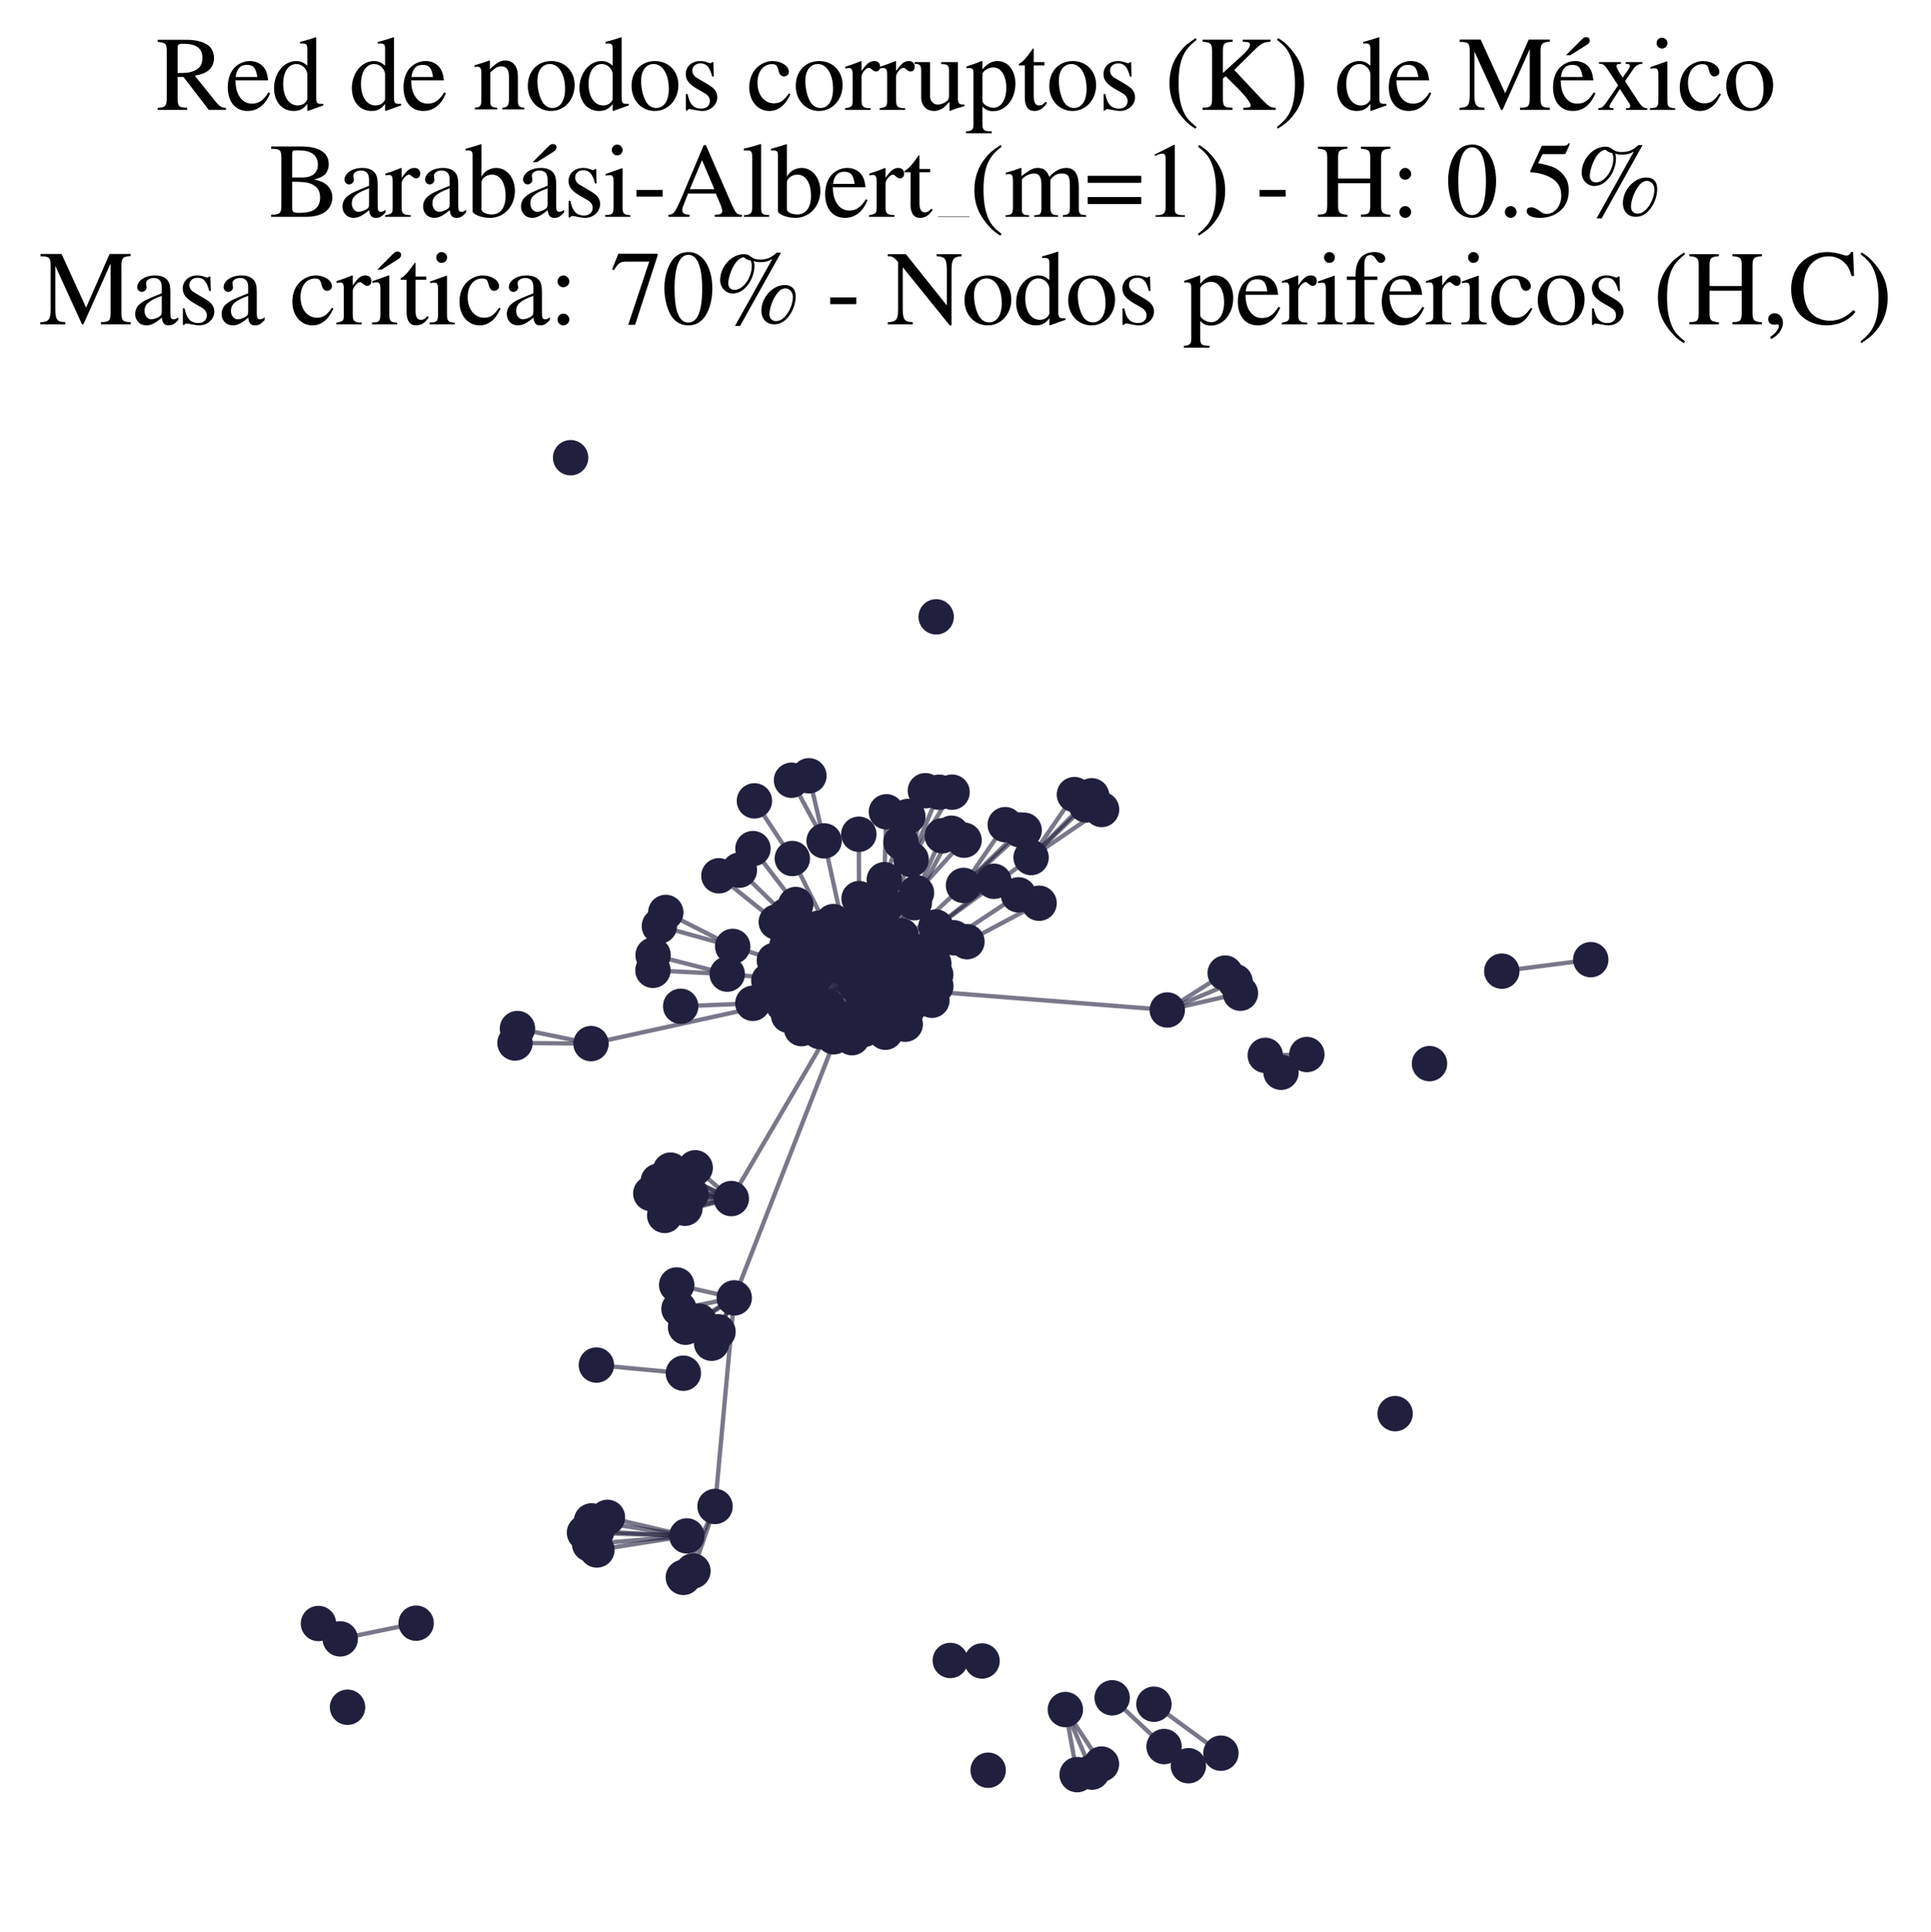 <?xml version="1.0" encoding="utf-8" standalone="no"?>
<!DOCTYPE svg PUBLIC "-//W3C//DTD SVG 1.1//EN"
  "http://www.w3.org/Graphics/SVG/1.1/DTD/svg11.dtd">
<svg xmlns:xlink="http://www.w3.org/1999/xlink" width="178.023pt" height="178.093pt" viewBox="0 0 178.023 178.093" xmlns="http://www.w3.org/2000/svg" version="1.1">
 <defs>
  <style type="text/css">*{stroke-linejoin: round; stroke-linecap: butt}</style>
 </defs>
 <g id="figure_1">
  <g id="patch_1">
   <path d="M 0 178.093 
L 178.023 178.093 
L 178.023 -0 
L 0 -0 
z
" style="fill: #ffffff"/>
  </g>
  <g id="axes_1">
   <g id="LineCollection_1">
    <path d="M 78.918 90.855 
L 67.421 110.487 
" clip-path="url(#p9ed2ab332e)" style="fill: none; stroke: #201f3d; stroke-opacity: 0.6; stroke-width: 0.4"/>
    <path d="M 78.918 90.855 
L 75.978 77.513 
" clip-path="url(#p9ed2ab332e)" style="fill: none; stroke: #201f3d; stroke-opacity: 0.6; stroke-width: 0.4"/>
    <path d="M 78.918 90.855 
L 73.204 88.119 
" clip-path="url(#p9ed2ab332e)" style="fill: none; stroke: #201f3d; stroke-opacity: 0.6; stroke-width: 0.4"/>
    <path d="M 78.918 90.855 
L 74.326 86.418 
" clip-path="url(#p9ed2ab332e)" style="fill: none; stroke: #201f3d; stroke-opacity: 0.6; stroke-width: 0.4"/>
    <path d="M 78.918 90.855 
L 95.06 79.049 
" clip-path="url(#p9ed2ab332e)" style="fill: none; stroke: #201f3d; stroke-opacity: 0.6; stroke-width: 0.4"/>
    <path d="M 78.918 90.855 
L 54.486 96.201 
" clip-path="url(#p9ed2ab332e)" style="fill: none; stroke: #201f3d; stroke-opacity: 0.6; stroke-width: 0.4"/>
    <path d="M 78.918 90.855 
L 67.69 119.641 
" clip-path="url(#p9ed2ab332e)" style="fill: none; stroke: #201f3d; stroke-opacity: 0.6; stroke-width: 0.4"/>
    <path d="M 78.918 90.855 
L 73.359 83.38 
" clip-path="url(#p9ed2ab332e)" style="fill: none; stroke: #201f3d; stroke-opacity: 0.6; stroke-width: 0.4"/>
    <path d="M 78.918 90.855 
L 76.863 95.572 
" clip-path="url(#p9ed2ab332e)" style="fill: none; stroke: #201f3d; stroke-opacity: 0.6; stroke-width: 0.4"/>
    <path d="M 78.918 90.855 
L 79.171 87.693 
" clip-path="url(#p9ed2ab332e)" style="fill: none; stroke: #201f3d; stroke-opacity: 0.6; stroke-width: 0.4"/>
    <path d="M 78.918 90.855 
L 81.622 95.153 
" clip-path="url(#p9ed2ab332e)" style="fill: none; stroke: #201f3d; stroke-opacity: 0.6; stroke-width: 0.4"/>
    <path d="M 78.918 90.855 
L 67.047 89.795 
" clip-path="url(#p9ed2ab332e)" style="fill: none; stroke: #201f3d; stroke-opacity: 0.6; stroke-width: 0.4"/>
    <path d="M 78.918 90.855 
L 86.088 88.804 
" clip-path="url(#p9ed2ab332e)" style="fill: none; stroke: #201f3d; stroke-opacity: 0.6; stroke-width: 0.4"/>
    <path d="M 78.918 90.855 
L 84 79.23 
" clip-path="url(#p9ed2ab332e)" style="fill: none; stroke: #201f3d; stroke-opacity: 0.6; stroke-width: 0.4"/>
    <path d="M 78.918 90.855 
L 79.271 93.316 
" clip-path="url(#p9ed2ab332e)" style="fill: none; stroke: #201f3d; stroke-opacity: 0.6; stroke-width: 0.4"/>
    <path d="M 78.918 90.855 
L 89.146 86.805 
" clip-path="url(#p9ed2ab332e)" style="fill: none; stroke: #201f3d; stroke-opacity: 0.6; stroke-width: 0.4"/>
    <path d="M 78.918 90.855 
L 81.729 83.415 
" clip-path="url(#p9ed2ab332e)" style="fill: none; stroke: #201f3d; stroke-opacity: 0.6; stroke-width: 0.4"/>
    <path d="M 78.918 90.855 
L 79.199 82.838 
" clip-path="url(#p9ed2ab332e)" style="fill: none; stroke: #201f3d; stroke-opacity: 0.6; stroke-width: 0.4"/>
    <path d="M 78.918 90.855 
L 74.503 92.581 
" clip-path="url(#p9ed2ab332e)" style="fill: none; stroke: #201f3d; stroke-opacity: 0.6; stroke-width: 0.4"/>
    <path d="M 78.918 90.855 
L 81.525 81.094 
" clip-path="url(#p9ed2ab332e)" style="fill: none; stroke: #201f3d; stroke-opacity: 0.6; stroke-width: 0.4"/>
    <path d="M 78.918 90.855 
L 88.827 81.619 
" clip-path="url(#p9ed2ab332e)" style="fill: none; stroke: #201f3d; stroke-opacity: 0.6; stroke-width: 0.4"/>
    <path d="M 78.918 90.855 
L 84.158 90.984 
" clip-path="url(#p9ed2ab332e)" style="fill: none; stroke: #201f3d; stroke-opacity: 0.6; stroke-width: 0.4"/>
    <path d="M 78.918 90.855 
L 84.493 82.299 
" clip-path="url(#p9ed2ab332e)" style="fill: none; stroke: #201f3d; stroke-opacity: 0.6; stroke-width: 0.4"/>
    <path d="M 78.918 90.855 
L 71.566 84.992 
" clip-path="url(#p9ed2ab332e)" style="fill: none; stroke: #201f3d; stroke-opacity: 0.6; stroke-width: 0.4"/>
    <path d="M 78.918 90.855 
L 86.281 85.457 
" clip-path="url(#p9ed2ab332e)" style="fill: none; stroke: #201f3d; stroke-opacity: 0.6; stroke-width: 0.4"/>
    <path d="M 78.918 90.855 
L 84.021 88.853 
" clip-path="url(#p9ed2ab332e)" style="fill: none; stroke: #201f3d; stroke-opacity: 0.6; stroke-width: 0.4"/>
    <path d="M 78.918 90.855 
L 82.63 87.551 
" clip-path="url(#p9ed2ab332e)" style="fill: none; stroke: #201f3d; stroke-opacity: 0.6; stroke-width: 0.4"/>
    <path d="M 78.918 90.855 
L 76.318 92.836 
" clip-path="url(#p9ed2ab332e)" style="fill: none; stroke: #201f3d; stroke-opacity: 0.6; stroke-width: 0.4"/>
    <path d="M 78.918 90.855 
L 73.046 79.141 
" clip-path="url(#p9ed2ab332e)" style="fill: none; stroke: #201f3d; stroke-opacity: 0.6; stroke-width: 0.4"/>
    <path d="M 78.918 90.855 
L 85.917 92.205 
" clip-path="url(#p9ed2ab332e)" style="fill: none; stroke: #201f3d; stroke-opacity: 0.6; stroke-width: 0.4"/>
    <path d="M 78.918 90.855 
L 84.295 83.213 
" clip-path="url(#p9ed2ab332e)" style="fill: none; stroke: #201f3d; stroke-opacity: 0.6; stroke-width: 0.4"/>
    <path d="M 78.918 90.855 
L 73.896 94.82 
" clip-path="url(#p9ed2ab332e)" style="fill: none; stroke: #201f3d; stroke-opacity: 0.6; stroke-width: 0.4"/>
    <path d="M 78.918 90.855 
L 81.759 92.058 
" clip-path="url(#p9ed2ab332e)" style="fill: none; stroke: #201f3d; stroke-opacity: 0.6; stroke-width: 0.4"/>
    <path d="M 78.918 90.855 
L 107.615 93.102 
" clip-path="url(#p9ed2ab332e)" style="fill: none; stroke: #201f3d; stroke-opacity: 0.6; stroke-width: 0.4"/>
    <path d="M 78.918 90.855 
L 83.585 93.159 
" clip-path="url(#p9ed2ab332e)" style="fill: none; stroke: #201f3d; stroke-opacity: 0.6; stroke-width: 0.4"/>
    <path d="M 78.918 90.855 
L 69.406 92.488 
" clip-path="url(#p9ed2ab332e)" style="fill: none; stroke: #201f3d; stroke-opacity: 0.6; stroke-width: 0.4"/>
    <path d="M 78.918 90.855 
L 72.232 92.609 
" clip-path="url(#p9ed2ab332e)" style="fill: none; stroke: #201f3d; stroke-opacity: 0.6; stroke-width: 0.4"/>
    <path d="M 78.918 90.855 
L 70.88 90.404 
" clip-path="url(#p9ed2ab332e)" style="fill: none; stroke: #201f3d; stroke-opacity: 0.6; stroke-width: 0.4"/>
    <path d="M 78.918 90.855 
L 72.463 84.412 
" clip-path="url(#p9ed2ab332e)" style="fill: none; stroke: #201f3d; stroke-opacity: 0.6; stroke-width: 0.4"/>
    <path d="M 78.918 90.855 
L 71.392 88.531 
" clip-path="url(#p9ed2ab332e)" style="fill: none; stroke: #201f3d; stroke-opacity: 0.6; stroke-width: 0.4"/>
    <path d="M 78.918 90.855 
L 79.658 94.887 
" clip-path="url(#p9ed2ab332e)" style="fill: none; stroke: #201f3d; stroke-opacity: 0.6; stroke-width: 0.4"/>
    <path d="M 78.918 90.855 
L 73.655 89.505 
" clip-path="url(#p9ed2ab332e)" style="fill: none; stroke: #201f3d; stroke-opacity: 0.6; stroke-width: 0.4"/>
    <path d="M 78.918 90.855 
L 74.746 91.389 
" clip-path="url(#p9ed2ab332e)" style="fill: none; stroke: #201f3d; stroke-opacity: 0.6; stroke-width: 0.4"/>
    <path d="M 78.918 90.855 
L 74.541 87.472 
" clip-path="url(#p9ed2ab332e)" style="fill: none; stroke: #201f3d; stroke-opacity: 0.6; stroke-width: 0.4"/>
    <path d="M 78.918 90.855 
L 67.548 87.243 
" clip-path="url(#p9ed2ab332e)" style="fill: none; stroke: #201f3d; stroke-opacity: 0.6; stroke-width: 0.4"/>
    <path d="M 78.918 90.855 
L 72.701 93.596 
" clip-path="url(#p9ed2ab332e)" style="fill: none; stroke: #201f3d; stroke-opacity: 0.6; stroke-width: 0.4"/>
    <path d="M 78.918 90.855 
L 87.925 86.446 
" clip-path="url(#p9ed2ab332e)" style="fill: none; stroke: #201f3d; stroke-opacity: 0.6; stroke-width: 0.4"/>
    <path d="M 78.918 90.855 
L 82.612 90.697 
" clip-path="url(#p9ed2ab332e)" style="fill: none; stroke: #201f3d; stroke-opacity: 0.6; stroke-width: 0.4"/>
    <path d="M 78.918 90.855 
L 78.852 86.262 
" clip-path="url(#p9ed2ab332e)" style="fill: none; stroke: #201f3d; stroke-opacity: 0.6; stroke-width: 0.4"/>
    <path d="M 78.918 90.855 
L 83.088 86.248 
" clip-path="url(#p9ed2ab332e)" style="fill: none; stroke: #201f3d; stroke-opacity: 0.6; stroke-width: 0.4"/>
    <path d="M 78.918 90.855 
L 71.759 91.654 
" clip-path="url(#p9ed2ab332e)" style="fill: none; stroke: #201f3d; stroke-opacity: 0.6; stroke-width: 0.4"/>
    <path d="M 78.918 90.855 
L 85.027 87.712 
" clip-path="url(#p9ed2ab332e)" style="fill: none; stroke: #201f3d; stroke-opacity: 0.6; stroke-width: 0.4"/>
    <path d="M 78.918 90.855 
L 75.186 89.984 
" clip-path="url(#p9ed2ab332e)" style="fill: none; stroke: #201f3d; stroke-opacity: 0.6; stroke-width: 0.4"/>
    <path d="M 78.918 90.855 
L 76.82 84.955 
" clip-path="url(#p9ed2ab332e)" style="fill: none; stroke: #201f3d; stroke-opacity: 0.6; stroke-width: 0.4"/>
    <path d="M 78.918 90.855 
L 80.143 85.69 
" clip-path="url(#p9ed2ab332e)" style="fill: none; stroke: #201f3d; stroke-opacity: 0.6; stroke-width: 0.4"/>
    <path d="M 78.918 90.855 
L 76.149 86.652 
" clip-path="url(#p9ed2ab332e)" style="fill: none; stroke: #201f3d; stroke-opacity: 0.6; stroke-width: 0.4"/>
    <path d="M 78.918 90.855 
L 77.309 87.384 
" clip-path="url(#p9ed2ab332e)" style="fill: none; stroke: #201f3d; stroke-opacity: 0.6; stroke-width: 0.4"/>
    <path d="M 78.918 90.855 
L 84.421 92.241 
" clip-path="url(#p9ed2ab332e)" style="fill: none; stroke: #201f3d; stroke-opacity: 0.6; stroke-width: 0.4"/>
    <path d="M 78.918 90.855 
L 83.006 87.638 
" clip-path="url(#p9ed2ab332e)" style="fill: none; stroke: #201f3d; stroke-opacity: 0.6; stroke-width: 0.4"/>
    <path d="M 78.918 90.855 
L 78.69 85.243 
" clip-path="url(#p9ed2ab332e)" style="fill: none; stroke: #201f3d; stroke-opacity: 0.6; stroke-width: 0.4"/>
    <path d="M 78.918 90.855 
L 86.266 89.846 
" clip-path="url(#p9ed2ab332e)" style="fill: none; stroke: #201f3d; stroke-opacity: 0.6; stroke-width: 0.4"/>
    <path d="M 78.918 90.855 
L 75.567 95.091 
" clip-path="url(#p9ed2ab332e)" style="fill: none; stroke: #201f3d; stroke-opacity: 0.6; stroke-width: 0.4"/>
    <path d="M 78.918 90.855 
L 77.415 94.203 
" clip-path="url(#p9ed2ab332e)" style="fill: none; stroke: #201f3d; stroke-opacity: 0.6; stroke-width: 0.4"/>
    <path d="M 78.918 90.855 
L 81.478 86.199 
" clip-path="url(#p9ed2ab332e)" style="fill: none; stroke: #201f3d; stroke-opacity: 0.6; stroke-width: 0.4"/>
    <path d="M 78.918 90.855 
L 72.047 89.414 
" clip-path="url(#p9ed2ab332e)" style="fill: none; stroke: #201f3d; stroke-opacity: 0.6; stroke-width: 0.4"/>
    <path d="M 78.918 90.855 
L 83.456 94.413 
" clip-path="url(#p9ed2ab332e)" style="fill: none; stroke: #201f3d; stroke-opacity: 0.6; stroke-width: 0.4"/>
    <path d="M 78.918 90.855 
L 72.553 87.154 
" clip-path="url(#p9ed2ab332e)" style="fill: none; stroke: #201f3d; stroke-opacity: 0.6; stroke-width: 0.4"/>
    <path d="M 78.918 90.855 
L 84.153 89.356 
" clip-path="url(#p9ed2ab332e)" style="fill: none; stroke: #201f3d; stroke-opacity: 0.6; stroke-width: 0.4"/>
    <path d="M 78.918 90.855 
L 75.44 85.572 
" clip-path="url(#p9ed2ab332e)" style="fill: none; stroke: #201f3d; stroke-opacity: 0.6; stroke-width: 0.4"/>
    <path d="M 78.918 90.855 
L 80.649 89.311 
" clip-path="url(#p9ed2ab332e)" style="fill: none; stroke: #201f3d; stroke-opacity: 0.6; stroke-width: 0.4"/>
    <path d="M 78.918 90.855 
L 77.24 88.998 
" clip-path="url(#p9ed2ab332e)" style="fill: none; stroke: #201f3d; stroke-opacity: 0.6; stroke-width: 0.4"/>
    <path d="M 78.918 90.855 
L 75.185 88.42 
" clip-path="url(#p9ed2ab332e)" style="fill: none; stroke: #201f3d; stroke-opacity: 0.6; stroke-width: 0.4"/>
    <path d="M 78.918 90.855 
L 81.507 93.785 
" clip-path="url(#p9ed2ab332e)" style="fill: none; stroke: #201f3d; stroke-opacity: 0.6; stroke-width: 0.4"/>
    <path d="M 78.918 90.855 
L 77.264 85.723 
" clip-path="url(#p9ed2ab332e)" style="fill: none; stroke: #201f3d; stroke-opacity: 0.6; stroke-width: 0.4"/>
    <path d="M 78.918 90.855 
L 86.28 90.901 
" clip-path="url(#p9ed2ab332e)" style="fill: none; stroke: #201f3d; stroke-opacity: 0.6; stroke-width: 0.4"/>
    <path d="M 78.918 90.855 
L 80.854 87.671 
" clip-path="url(#p9ed2ab332e)" style="fill: none; stroke: #201f3d; stroke-opacity: 0.6; stroke-width: 0.4"/>
    <path d="M 78.918 90.855 
L 74.647 93.901 
" clip-path="url(#p9ed2ab332e)" style="fill: none; stroke: #201f3d; stroke-opacity: 0.6; stroke-width: 0.4"/>
    <path d="M 78.918 90.855 
L 72.619 90.711 
" clip-path="url(#p9ed2ab332e)" style="fill: none; stroke: #201f3d; stroke-opacity: 0.6; stroke-width: 0.4"/>
    <path d="M 78.918 90.855 
L 78.549 95.654 
" clip-path="url(#p9ed2ab332e)" style="fill: none; stroke: #201f3d; stroke-opacity: 0.6; stroke-width: 0.4"/>
    <path d="M 67.421 110.487 
L 61.817 107.863 
" clip-path="url(#p9ed2ab332e)" style="fill: none; stroke: #201f3d; stroke-opacity: 0.6; stroke-width: 0.4"/>
    <path d="M 67.421 110.487 
L 60.685 108.883 
" clip-path="url(#p9ed2ab332e)" style="fill: none; stroke: #201f3d; stroke-opacity: 0.6; stroke-width: 0.4"/>
    <path d="M 67.421 110.487 
L 60 110.018 
" clip-path="url(#p9ed2ab332e)" style="fill: none; stroke: #201f3d; stroke-opacity: 0.6; stroke-width: 0.4"/>
    <path d="M 67.421 110.487 
L 63.708 110.082 
" clip-path="url(#p9ed2ab332e)" style="fill: none; stroke: #201f3d; stroke-opacity: 0.6; stroke-width: 0.4"/>
    <path d="M 67.421 110.487 
L 61.279 112.039 
" clip-path="url(#p9ed2ab332e)" style="fill: none; stroke: #201f3d; stroke-opacity: 0.6; stroke-width: 0.4"/>
    <path d="M 67.421 110.487 
L 61.18 110.855 
" clip-path="url(#p9ed2ab332e)" style="fill: none; stroke: #201f3d; stroke-opacity: 0.6; stroke-width: 0.4"/>
    <path d="M 67.421 110.487 
L 63.346 108.679 
" clip-path="url(#p9ed2ab332e)" style="fill: none; stroke: #201f3d; stroke-opacity: 0.6; stroke-width: 0.4"/>
    <path d="M 67.421 110.487 
L 64.093 107.65 
" clip-path="url(#p9ed2ab332e)" style="fill: none; stroke: #201f3d; stroke-opacity: 0.6; stroke-width: 0.4"/>
    <path d="M 67.421 110.487 
L 62.187 109.479 
" clip-path="url(#p9ed2ab332e)" style="fill: none; stroke: #201f3d; stroke-opacity: 0.6; stroke-width: 0.4"/>
    <path d="M 67.421 110.487 
L 63.144 111.381 
" clip-path="url(#p9ed2ab332e)" style="fill: none; stroke: #201f3d; stroke-opacity: 0.6; stroke-width: 0.4"/>
    <path d="M 75.978 77.513 
L 72.971 71.924 
" clip-path="url(#p9ed2ab332e)" style="fill: none; stroke: #201f3d; stroke-opacity: 0.6; stroke-width: 0.4"/>
    <path d="M 75.978 77.513 
L 74.575 71.515 
" clip-path="url(#p9ed2ab332e)" style="fill: none; stroke: #201f3d; stroke-opacity: 0.6; stroke-width: 0.4"/>
    <path d="M 62.384 118.45 
L 67.69 119.641 
" clip-path="url(#p9ed2ab332e)" style="fill: none; stroke: #201f3d; stroke-opacity: 0.6; stroke-width: 0.4"/>
    <path d="M 112.559 161.612 
L 106.383 157.097 
" clip-path="url(#p9ed2ab332e)" style="fill: none; stroke: #201f3d; stroke-opacity: 0.6; stroke-width: 0.4"/>
    <path d="M 112.952 89.7 
L 107.615 93.102 
" clip-path="url(#p9ed2ab332e)" style="fill: none; stroke: #201f3d; stroke-opacity: 0.6; stroke-width: 0.4"/>
    <path d="M 120.481 97.208 
L 118.1 98.844 
" clip-path="url(#p9ed2ab332e)" style="fill: none; stroke: #201f3d; stroke-opacity: 0.6; stroke-width: 0.4"/>
    <path d="M 120.481 97.208 
L 116.648 97.284 
" clip-path="url(#p9ed2ab332e)" style="fill: none; stroke: #201f3d; stroke-opacity: 0.6; stroke-width: 0.4"/>
    <path d="M 95.06 79.049 
L 101.556 74.619 
" clip-path="url(#p9ed2ab332e)" style="fill: none; stroke: #201f3d; stroke-opacity: 0.6; stroke-width: 0.4"/>
    <path d="M 95.06 79.049 
L 99.054 73.246 
" clip-path="url(#p9ed2ab332e)" style="fill: none; stroke: #201f3d; stroke-opacity: 0.6; stroke-width: 0.4"/>
    <path d="M 95.06 79.049 
L 100.134 74.201 
" clip-path="url(#p9ed2ab332e)" style="fill: none; stroke: #201f3d; stroke-opacity: 0.6; stroke-width: 0.4"/>
    <path d="M 95.06 79.049 
L 100.645 73.358 
" clip-path="url(#p9ed2ab332e)" style="fill: none; stroke: #201f3d; stroke-opacity: 0.6; stroke-width: 0.4"/>
    <path d="M 54.486 96.201 
L 47.706 94.813 
" clip-path="url(#p9ed2ab332e)" style="fill: none; stroke: #201f3d; stroke-opacity: 0.6; stroke-width: 0.4"/>
    <path d="M 54.486 96.201 
L 47.479 96.143 
" clip-path="url(#p9ed2ab332e)" style="fill: none; stroke: #201f3d; stroke-opacity: 0.6; stroke-width: 0.4"/>
    <path d="M 67.69 119.641 
L 65.921 138.868 
" clip-path="url(#p9ed2ab332e)" style="fill: none; stroke: #201f3d; stroke-opacity: 0.6; stroke-width: 0.4"/>
    <path d="M 67.69 119.641 
L 65.603 123.823 
" clip-path="url(#p9ed2ab332e)" style="fill: none; stroke: #201f3d; stroke-opacity: 0.6; stroke-width: 0.4"/>
    <path d="M 67.69 119.641 
L 64.45 121.789 
" clip-path="url(#p9ed2ab332e)" style="fill: none; stroke: #201f3d; stroke-opacity: 0.6; stroke-width: 0.4"/>
    <path d="M 67.69 119.641 
L 66.195 122.766 
" clip-path="url(#p9ed2ab332e)" style="fill: none; stroke: #201f3d; stroke-opacity: 0.6; stroke-width: 0.4"/>
    <path d="M 67.69 119.641 
L 63.203 122.346 
" clip-path="url(#p9ed2ab332e)" style="fill: none; stroke: #201f3d; stroke-opacity: 0.6; stroke-width: 0.4"/>
    <path d="M 67.69 119.641 
L 62.597 120.655 
" clip-path="url(#p9ed2ab332e)" style="fill: none; stroke: #201f3d; stroke-opacity: 0.6; stroke-width: 0.4"/>
    <path d="M 91.635 81.239 
L 86.281 85.457 
" clip-path="url(#p9ed2ab332e)" style="fill: none; stroke: #201f3d; stroke-opacity: 0.6; stroke-width: 0.4"/>
    <path d="M 65.921 138.868 
L 62.999 145.405 
" clip-path="url(#p9ed2ab332e)" style="fill: none; stroke: #201f3d; stroke-opacity: 0.6; stroke-width: 0.4"/>
    <path d="M 65.921 138.868 
L 63.883 144.815 
" clip-path="url(#p9ed2ab332e)" style="fill: none; stroke: #201f3d; stroke-opacity: 0.6; stroke-width: 0.4"/>
    <path d="M 73.359 83.38 
L 69.418 78.226 
" clip-path="url(#p9ed2ab332e)" style="fill: none; stroke: #201f3d; stroke-opacity: 0.6; stroke-width: 0.4"/>
    <path d="M 114.358 91.557 
L 107.615 93.102 
" clip-path="url(#p9ed2ab332e)" style="fill: none; stroke: #201f3d; stroke-opacity: 0.6; stroke-width: 0.4"/>
    <path d="M 100.671 163.357 
L 98.218 157.589 
" clip-path="url(#p9ed2ab332e)" style="fill: none; stroke: #201f3d; stroke-opacity: 0.6; stroke-width: 0.4"/>
    <path d="M 67.047 89.795 
L 60.195 89.446 
" clip-path="url(#p9ed2ab332e)" style="fill: none; stroke: #201f3d; stroke-opacity: 0.6; stroke-width: 0.4"/>
    <path d="M 67.047 89.795 
L 60.21 88.043 
" clip-path="url(#p9ed2ab332e)" style="fill: none; stroke: #201f3d; stroke-opacity: 0.6; stroke-width: 0.4"/>
    <path d="M 94.059 76.508 
L 88.827 81.619 
" clip-path="url(#p9ed2ab332e)" style="fill: none; stroke: #201f3d; stroke-opacity: 0.6; stroke-width: 0.4"/>
    <path d="M 98.218 157.589 
L 101.547 162.615 
" clip-path="url(#p9ed2ab332e)" style="fill: none; stroke: #201f3d; stroke-opacity: 0.6; stroke-width: 0.4"/>
    <path d="M 98.218 157.589 
L 99.305 163.589 
" clip-path="url(#p9ed2ab332e)" style="fill: none; stroke: #201f3d; stroke-opacity: 0.6; stroke-width: 0.4"/>
    <path d="M 63 126.585 
L 54.98 125.833 
" clip-path="url(#p9ed2ab332e)" style="fill: none; stroke: #201f3d; stroke-opacity: 0.6; stroke-width: 0.4"/>
    <path d="M 84 79.23 
L 86.579 73.028 
" clip-path="url(#p9ed2ab332e)" style="fill: none; stroke: #201f3d; stroke-opacity: 0.6; stroke-width: 0.4"/>
    <path d="M 84 79.23 
L 87.773 73.023 
" clip-path="url(#p9ed2ab332e)" style="fill: none; stroke: #201f3d; stroke-opacity: 0.6; stroke-width: 0.4"/>
    <path d="M 84 79.23 
L 85.313 72.889 
" clip-path="url(#p9ed2ab332e)" style="fill: none; stroke: #201f3d; stroke-opacity: 0.6; stroke-width: 0.4"/>
    <path d="M 63.323 141.583 
L 53.884 141.286 
" clip-path="url(#p9ed2ab332e)" style="fill: none; stroke: #201f3d; stroke-opacity: 0.6; stroke-width: 0.4"/>
    <path d="M 63.323 141.583 
L 56.002 139.873 
" clip-path="url(#p9ed2ab332e)" style="fill: none; stroke: #201f3d; stroke-opacity: 0.6; stroke-width: 0.4"/>
    <path d="M 63.323 141.583 
L 55.029 142.877 
" clip-path="url(#p9ed2ab332e)" style="fill: none; stroke: #201f3d; stroke-opacity: 0.6; stroke-width: 0.4"/>
    <path d="M 63.323 141.583 
L 55.011 141.167 
" clip-path="url(#p9ed2ab332e)" style="fill: none; stroke: #201f3d; stroke-opacity: 0.6; stroke-width: 0.4"/>
    <path d="M 63.323 141.583 
L 54.533 140.199 
" clip-path="url(#p9ed2ab332e)" style="fill: none; stroke: #201f3d; stroke-opacity: 0.6; stroke-width: 0.4"/>
    <path d="M 63.323 141.583 
L 54.359 142.337 
" clip-path="url(#p9ed2ab332e)" style="fill: none; stroke: #201f3d; stroke-opacity: 0.6; stroke-width: 0.4"/>
    <path d="M 92.676 76.02 
L 88.827 81.619 
" clip-path="url(#p9ed2ab332e)" style="fill: none; stroke: #201f3d; stroke-opacity: 0.6; stroke-width: 0.4"/>
    <path d="M 89.146 86.805 
L 95.796 83.262 
" clip-path="url(#p9ed2ab332e)" style="fill: none; stroke: #201f3d; stroke-opacity: 0.6; stroke-width: 0.4"/>
    <path d="M 81.729 83.415 
L 83.068 77.642 
" clip-path="url(#p9ed2ab332e)" style="fill: none; stroke: #201f3d; stroke-opacity: 0.6; stroke-width: 0.4"/>
    <path d="M 79.199 82.838 
L 79.176 76.902 
" clip-path="url(#p9ed2ab332e)" style="fill: none; stroke: #201f3d; stroke-opacity: 0.6; stroke-width: 0.4"/>
    <path d="M 93.897 82.491 
L 87.925 86.446 
" clip-path="url(#p9ed2ab332e)" style="fill: none; stroke: #201f3d; stroke-opacity: 0.6; stroke-width: 0.4"/>
    <path d="M 87.717 76.809 
L 84.295 83.213 
" clip-path="url(#p9ed2ab332e)" style="fill: none; stroke: #201f3d; stroke-opacity: 0.6; stroke-width: 0.4"/>
    <path d="M 61.38 84.11 
L 67.548 87.243 
" clip-path="url(#p9ed2ab332e)" style="fill: none; stroke: #201f3d; stroke-opacity: 0.6; stroke-width: 0.4"/>
    <path d="M 81.525 81.094 
L 83.698 75.264 
" clip-path="url(#p9ed2ab332e)" style="fill: none; stroke: #201f3d; stroke-opacity: 0.6; stroke-width: 0.4"/>
    <path d="M 81.525 81.094 
L 81.72 74.835 
" clip-path="url(#p9ed2ab332e)" style="fill: none; stroke: #201f3d; stroke-opacity: 0.6; stroke-width: 0.4"/>
    <path d="M 88.827 81.619 
L 94.419 76.534 
" clip-path="url(#p9ed2ab332e)" style="fill: none; stroke: #201f3d; stroke-opacity: 0.6; stroke-width: 0.4"/>
    <path d="M 107.316 161.001 
L 102.535 156.508 
" clip-path="url(#p9ed2ab332e)" style="fill: none; stroke: #201f3d; stroke-opacity: 0.6; stroke-width: 0.4"/>
    <path d="M 84.493 82.299 
L 88.88 77.45 
" clip-path="url(#p9ed2ab332e)" style="fill: none; stroke: #201f3d; stroke-opacity: 0.6; stroke-width: 0.4"/>
    <path d="M 84.493 82.299 
L 86.87 77.043 
" clip-path="url(#p9ed2ab332e)" style="fill: none; stroke: #201f3d; stroke-opacity: 0.6; stroke-width: 0.4"/>
    <path d="M 71.566 84.992 
L 66.277 80.733 
" clip-path="url(#p9ed2ab332e)" style="fill: none; stroke: #201f3d; stroke-opacity: 0.6; stroke-width: 0.4"/>
    <path d="M 68.166 80.212 
L 72.463 84.412 
" clip-path="url(#p9ed2ab332e)" style="fill: none; stroke: #201f3d; stroke-opacity: 0.6; stroke-width: 0.4"/>
    <path d="M 73.046 79.141 
L 69.551 73.827 
" clip-path="url(#p9ed2ab332e)" style="fill: none; stroke: #201f3d; stroke-opacity: 0.6; stroke-width: 0.4"/>
    <path d="M 107.615 93.102 
L 113.865 90.48 
" clip-path="url(#p9ed2ab332e)" style="fill: none; stroke: #201f3d; stroke-opacity: 0.6; stroke-width: 0.4"/>
    <path d="M 69.406 92.488 
L 62.754 92.762 
" clip-path="url(#p9ed2ab332e)" style="fill: none; stroke: #201f3d; stroke-opacity: 0.6; stroke-width: 0.4"/>
    <path d="M 31.367 151.076 
L 38.365 149.628 
" clip-path="url(#p9ed2ab332e)" style="fill: none; stroke: #201f3d; stroke-opacity: 0.6; stroke-width: 0.4"/>
    <path d="M 146.656 88.462 
L 138.454 89.522 
" clip-path="url(#p9ed2ab332e)" style="fill: none; stroke: #201f3d; stroke-opacity: 0.6; stroke-width: 0.4"/>
    <path d="M 67.548 87.243 
L 60.79 85.366 
" clip-path="url(#p9ed2ab332e)" style="fill: none; stroke: #201f3d; stroke-opacity: 0.6; stroke-width: 0.4"/>
   </g>
   <g id="PathCollection_1">
    <defs>
     <path id="m497b34b852" d="M 0 1.581 
C 0.419 1.581 0.822 1.415 1.118 1.118 
C 1.415 0.822 1.581 0.419 1.581 0 
C 1.581 -0.419 1.415 -0.822 1.118 -1.118 
C 0.822 -1.415 0.419 -1.581 0 -1.581 
C -0.419 -1.581 -0.822 -1.415 -1.118 -1.118 
C -1.415 -0.822 -1.581 -0.419 -1.581 0 
C -1.581 0.419 -1.415 0.822 -1.118 1.118 
C -0.822 1.415 -0.419 1.581 0 1.581 
z
" style="stroke: #201f3d; stroke-width: 0.1"/>
    </defs>
    <g clip-path="url(#p9ed2ab332e)">
     <use xlink:href="#m497b34b852" x="107.316" y="161.001" style="fill: #201f3d; stroke: #201f3d; stroke-width: 0.1"/>
     <use xlink:href="#m497b34b852" x="80.854" y="87.671" style="fill: #201f3d; stroke: #201f3d; stroke-width: 0.1"/>
     <use xlink:href="#m497b34b852" x="86.579" y="73.028" style="fill: #201f3d; stroke: #201f3d; stroke-width: 0.1"/>
     <use xlink:href="#m497b34b852" x="83.006" y="87.638" style="fill: #201f3d; stroke: #201f3d; stroke-width: 0.1"/>
     <use xlink:href="#m497b34b852" x="90.537" y="153.11" style="fill: #201f3d; stroke: #201f3d; stroke-width: 0.1"/>
     <use xlink:href="#m497b34b852" x="63" y="126.585" style="fill: #201f3d; stroke: #201f3d; stroke-width: 0.1"/>
     <use xlink:href="#m497b34b852" x="86.281" y="85.457" style="fill: #201f3d; stroke: #201f3d; stroke-width: 0.1"/>
     <use xlink:href="#m497b34b852" x="62.999" y="145.405" style="fill: #201f3d; stroke: #201f3d; stroke-width: 0.1"/>
     <use xlink:href="#m497b34b852" x="87.61" y="153.065" style="fill: #201f3d; stroke: #201f3d; stroke-width: 0.1"/>
     <use xlink:href="#m497b34b852" x="84.021" y="88.853" style="fill: #201f3d; stroke: #201f3d; stroke-width: 0.1"/>
     <use xlink:href="#m497b34b852" x="75.185" y="88.42" style="fill: #201f3d; stroke: #201f3d; stroke-width: 0.1"/>
     <use xlink:href="#m497b34b852" x="72.701" y="93.596" style="fill: #201f3d; stroke: #201f3d; stroke-width: 0.1"/>
     <use xlink:href="#m497b34b852" x="76.82" y="84.955" style="fill: #201f3d; stroke: #201f3d; stroke-width: 0.1"/>
     <use xlink:href="#m497b34b852" x="72.971" y="71.924" style="fill: #201f3d; stroke: #201f3d; stroke-width: 0.1"/>
     <use xlink:href="#m497b34b852" x="76.149" y="86.652" style="fill: #201f3d; stroke: #201f3d; stroke-width: 0.1"/>
     <use xlink:href="#m497b34b852" x="63.708" y="110.082" style="fill: #201f3d; stroke: #201f3d; stroke-width: 0.1"/>
     <use xlink:href="#m497b34b852" x="116.648" y="97.284" style="fill: #201f3d; stroke: #201f3d; stroke-width: 0.1"/>
     <use xlink:href="#m497b34b852" x="55.029" y="142.877" style="fill: #201f3d; stroke: #201f3d; stroke-width: 0.1"/>
     <use xlink:href="#m497b34b852" x="56.002" y="139.873" style="fill: #201f3d; stroke: #201f3d; stroke-width: 0.1"/>
     <use xlink:href="#m497b34b852" x="84.421" y="92.241" style="fill: #201f3d; stroke: #201f3d; stroke-width: 0.1"/>
     <use xlink:href="#m497b34b852" x="60" y="110.018" style="fill: #201f3d; stroke: #201f3d; stroke-width: 0.1"/>
     <use xlink:href="#m497b34b852" x="87.717" y="76.809" style="fill: #201f3d; stroke: #201f3d; stroke-width: 0.1"/>
     <use xlink:href="#m497b34b852" x="112.952" y="89.7" style="fill: #201f3d; stroke: #201f3d; stroke-width: 0.1"/>
     <use xlink:href="#m497b34b852" x="62.754" y="92.762" style="fill: #201f3d; stroke: #201f3d; stroke-width: 0.1"/>
     <use xlink:href="#m497b34b852" x="66.277" y="80.733" style="fill: #201f3d; stroke: #201f3d; stroke-width: 0.1"/>
     <use xlink:href="#m497b34b852" x="69.418" y="78.226" style="fill: #201f3d; stroke: #201f3d; stroke-width: 0.1"/>
     <use xlink:href="#m497b34b852" x="54.486" y="96.201" style="fill: #201f3d; stroke: #201f3d; stroke-width: 0.1"/>
     <use xlink:href="#m497b34b852" x="29.359" y="149.658" style="fill: #201f3d; stroke: #201f3d; stroke-width: 0.1"/>
     <use xlink:href="#m497b34b852" x="61.817" y="107.863" style="fill: #201f3d; stroke: #201f3d; stroke-width: 0.1"/>
     <use xlink:href="#m497b34b852" x="92.676" y="76.02" style="fill: #201f3d; stroke: #201f3d; stroke-width: 0.1"/>
     <use xlink:href="#m497b34b852" x="81.622" y="95.153" style="fill: #201f3d; stroke: #201f3d; stroke-width: 0.1"/>
     <use xlink:href="#m497b34b852" x="85.917" y="92.205" style="fill: #201f3d; stroke: #201f3d; stroke-width: 0.1"/>
     <use xlink:href="#m497b34b852" x="68.166" y="80.212" style="fill: #201f3d; stroke: #201f3d; stroke-width: 0.1"/>
     <use xlink:href="#m497b34b852" x="60.79" y="85.366" style="fill: #201f3d; stroke: #201f3d; stroke-width: 0.1"/>
     <use xlink:href="#m497b34b852" x="74.746" y="91.389" style="fill: #201f3d; stroke: #201f3d; stroke-width: 0.1"/>
     <use xlink:href="#m497b34b852" x="79.658" y="94.887" style="fill: #201f3d; stroke: #201f3d; stroke-width: 0.1"/>
     <use xlink:href="#m497b34b852" x="99.305" y="163.589" style="fill: #201f3d; stroke: #201f3d; stroke-width: 0.1"/>
     <use xlink:href="#m497b34b852" x="67.548" y="87.243" style="fill: #201f3d; stroke: #201f3d; stroke-width: 0.1"/>
     <use xlink:href="#m497b34b852" x="78.549" y="95.654" style="fill: #201f3d; stroke: #201f3d; stroke-width: 0.1"/>
     <use xlink:href="#m497b34b852" x="83.585" y="93.159" style="fill: #201f3d; stroke: #201f3d; stroke-width: 0.1"/>
     <use xlink:href="#m497b34b852" x="118.1" y="98.844" style="fill: #201f3d; stroke: #201f3d; stroke-width: 0.1"/>
     <use xlink:href="#m497b34b852" x="73.896" y="94.82" style="fill: #201f3d; stroke: #201f3d; stroke-width: 0.1"/>
     <use xlink:href="#m497b34b852" x="128.618" y="130.312" style="fill: #201f3d; stroke: #201f3d; stroke-width: 0.1"/>
     <use xlink:href="#m497b34b852" x="63.346" y="108.679" style="fill: #201f3d; stroke: #201f3d; stroke-width: 0.1"/>
     <use xlink:href="#m497b34b852" x="54.359" y="142.337" style="fill: #201f3d; stroke: #201f3d; stroke-width: 0.1"/>
     <use xlink:href="#m497b34b852" x="81.525" y="81.094" style="fill: #201f3d; stroke: #201f3d; stroke-width: 0.1"/>
     <use xlink:href="#m497b34b852" x="100.134" y="74.201" style="fill: #201f3d; stroke: #201f3d; stroke-width: 0.1"/>
     <use xlink:href="#m497b34b852" x="84.295" y="83.213" style="fill: #201f3d; stroke: #201f3d; stroke-width: 0.1"/>
     <use xlink:href="#m497b34b852" x="53.884" y="141.286" style="fill: #201f3d; stroke: #201f3d; stroke-width: 0.1"/>
     <use xlink:href="#m497b34b852" x="146.656" y="88.462" style="fill: #201f3d; stroke: #201f3d; stroke-width: 0.1"/>
     <use xlink:href="#m497b34b852" x="74.575" y="71.515" style="fill: #201f3d; stroke: #201f3d; stroke-width: 0.1"/>
     <use xlink:href="#m497b34b852" x="79.176" y="76.902" style="fill: #201f3d; stroke: #201f3d; stroke-width: 0.1"/>
     <use xlink:href="#m497b34b852" x="100.671" y="163.357" style="fill: #201f3d; stroke: #201f3d; stroke-width: 0.1"/>
     <use xlink:href="#m497b34b852" x="81.729" y="83.415" style="fill: #201f3d; stroke: #201f3d; stroke-width: 0.1"/>
     <use xlink:href="#m497b34b852" x="47.479" y="96.143" style="fill: #201f3d; stroke: #201f3d; stroke-width: 0.1"/>
     <use xlink:href="#m497b34b852" x="78.852" y="86.262" style="fill: #201f3d; stroke: #201f3d; stroke-width: 0.1"/>
     <use xlink:href="#m497b34b852" x="91.1" y="163.183" style="fill: #201f3d; stroke: #201f3d; stroke-width: 0.1"/>
     <use xlink:href="#m497b34b852" x="101.556" y="74.619" style="fill: #201f3d; stroke: #201f3d; stroke-width: 0.1"/>
     <use xlink:href="#m497b34b852" x="60.195" y="89.446" style="fill: #201f3d; stroke: #201f3d; stroke-width: 0.1"/>
     <use xlink:href="#m497b34b852" x="107.615" y="93.102" style="fill: #201f3d; stroke: #201f3d; stroke-width: 0.1"/>
     <use xlink:href="#m497b34b852" x="74.326" y="86.418" style="fill: #201f3d; stroke: #201f3d; stroke-width: 0.1"/>
     <use xlink:href="#m497b34b852" x="47.706" y="94.813" style="fill: #201f3d; stroke: #201f3d; stroke-width: 0.1"/>
     <use xlink:href="#m497b34b852" x="73.204" y="88.119" style="fill: #201f3d; stroke: #201f3d; stroke-width: 0.1"/>
     <use xlink:href="#m497b34b852" x="84.153" y="89.356" style="fill: #201f3d; stroke: #201f3d; stroke-width: 0.1"/>
     <use xlink:href="#m497b34b852" x="84.158" y="90.984" style="fill: #201f3d; stroke: #201f3d; stroke-width: 0.1"/>
     <use xlink:href="#m497b34b852" x="100.645" y="73.358" style="fill: #201f3d; stroke: #201f3d; stroke-width: 0.1"/>
     <use xlink:href="#m497b34b852" x="73.359" y="83.38" style="fill: #201f3d; stroke: #201f3d; stroke-width: 0.1"/>
     <use xlink:href="#m497b34b852" x="85.313" y="72.889" style="fill: #201f3d; stroke: #201f3d; stroke-width: 0.1"/>
     <use xlink:href="#m497b34b852" x="80.649" y="89.311" style="fill: #201f3d; stroke: #201f3d; stroke-width: 0.1"/>
     <use xlink:href="#m497b34b852" x="89.146" y="86.805" style="fill: #201f3d; stroke: #201f3d; stroke-width: 0.1"/>
     <use xlink:href="#m497b34b852" x="138.454" y="89.522" style="fill: #201f3d; stroke: #201f3d; stroke-width: 0.1"/>
     <use xlink:href="#m497b34b852" x="86.309" y="56.862" style="fill: #201f3d; stroke: #201f3d; stroke-width: 0.1"/>
     <use xlink:href="#m497b34b852" x="77.264" y="85.723" style="fill: #201f3d; stroke: #201f3d; stroke-width: 0.1"/>
     <use xlink:href="#m497b34b852" x="31.367" y="151.076" style="fill: #201f3d; stroke: #201f3d; stroke-width: 0.1"/>
     <use xlink:href="#m497b34b852" x="63.203" y="122.346" style="fill: #201f3d; stroke: #201f3d; stroke-width: 0.1"/>
     <use xlink:href="#m497b34b852" x="69.406" y="92.488" style="fill: #201f3d; stroke: #201f3d; stroke-width: 0.1"/>
     <use xlink:href="#m497b34b852" x="75.567" y="95.091" style="fill: #201f3d; stroke: #201f3d; stroke-width: 0.1"/>
     <use xlink:href="#m497b34b852" x="98.218" y="157.589" style="fill: #201f3d; stroke: #201f3d; stroke-width: 0.1"/>
     <use xlink:href="#m497b34b852" x="76.863" y="95.572" style="fill: #201f3d; stroke: #201f3d; stroke-width: 0.1"/>
     <use xlink:href="#m497b34b852" x="113.865" y="90.48" style="fill: #201f3d; stroke: #201f3d; stroke-width: 0.1"/>
     <use xlink:href="#m497b34b852" x="52.606" y="42.193" style="fill: #201f3d; stroke: #201f3d; stroke-width: 0.1"/>
     <use xlink:href="#m497b34b852" x="95.06" y="79.049" style="fill: #201f3d; stroke: #201f3d; stroke-width: 0.1"/>
     <use xlink:href="#m497b34b852" x="87.773" y="73.023" style="fill: #201f3d; stroke: #201f3d; stroke-width: 0.1"/>
     <use xlink:href="#m497b34b852" x="61.38" y="84.11" style="fill: #201f3d; stroke: #201f3d; stroke-width: 0.1"/>
     <use xlink:href="#m497b34b852" x="65.921" y="138.868" style="fill: #201f3d; stroke: #201f3d; stroke-width: 0.1"/>
     <use xlink:href="#m497b34b852" x="32.04" y="157.378" style="fill: #201f3d; stroke: #201f3d; stroke-width: 0.1"/>
     <use xlink:href="#m497b34b852" x="70.88" y="90.404" style="fill: #201f3d; stroke: #201f3d; stroke-width: 0.1"/>
     <use xlink:href="#m497b34b852" x="65.603" y="123.823" style="fill: #201f3d; stroke: #201f3d; stroke-width: 0.1"/>
     <use xlink:href="#m497b34b852" x="82.63" y="87.551" style="fill: #201f3d; stroke: #201f3d; stroke-width: 0.1"/>
     <use xlink:href="#m497b34b852" x="79.199" y="82.838" style="fill: #201f3d; stroke: #201f3d; stroke-width: 0.1"/>
     <use xlink:href="#m497b34b852" x="87.925" y="86.446" style="fill: #201f3d; stroke: #201f3d; stroke-width: 0.1"/>
     <use xlink:href="#m497b34b852" x="82.612" y="90.697" style="fill: #201f3d; stroke: #201f3d; stroke-width: 0.1"/>
     <use xlink:href="#m497b34b852" x="81.507" y="93.785" style="fill: #201f3d; stroke: #201f3d; stroke-width: 0.1"/>
     <use xlink:href="#m497b34b852" x="80.143" y="85.69" style="fill: #201f3d; stroke: #201f3d; stroke-width: 0.1"/>
     <use xlink:href="#m497b34b852" x="120.481" y="97.208" style="fill: #201f3d; stroke: #201f3d; stroke-width: 0.1"/>
     <use xlink:href="#m497b34b852" x="71.392" y="88.531" style="fill: #201f3d; stroke: #201f3d; stroke-width: 0.1"/>
     <use xlink:href="#m497b34b852" x="77.309" y="87.384" style="fill: #201f3d; stroke: #201f3d; stroke-width: 0.1"/>
     <use xlink:href="#m497b34b852" x="71.566" y="84.992" style="fill: #201f3d; stroke: #201f3d; stroke-width: 0.1"/>
     <use xlink:href="#m497b34b852" x="72.463" y="84.412" style="fill: #201f3d; stroke: #201f3d; stroke-width: 0.1"/>
     <use xlink:href="#m497b34b852" x="88.827" y="81.619" style="fill: #201f3d; stroke: #201f3d; stroke-width: 0.1"/>
     <use xlink:href="#m497b34b852" x="67.421" y="110.487" style="fill: #201f3d; stroke: #201f3d; stroke-width: 0.1"/>
     <use xlink:href="#m497b34b852" x="78.69" y="85.243" style="fill: #201f3d; stroke: #201f3d; stroke-width: 0.1"/>
     <use xlink:href="#m497b34b852" x="106.383" y="157.097" style="fill: #201f3d; stroke: #201f3d; stroke-width: 0.1"/>
     <use xlink:href="#m497b34b852" x="72.232" y="92.609" style="fill: #201f3d; stroke: #201f3d; stroke-width: 0.1"/>
     <use xlink:href="#m497b34b852" x="86.28" y="90.901" style="fill: #201f3d; stroke: #201f3d; stroke-width: 0.1"/>
     <use xlink:href="#m497b34b852" x="62.187" y="109.479" style="fill: #201f3d; stroke: #201f3d; stroke-width: 0.1"/>
     <use xlink:href="#m497b34b852" x="61.18" y="110.855" style="fill: #201f3d; stroke: #201f3d; stroke-width: 0.1"/>
     <use xlink:href="#m497b34b852" x="83.088" y="86.248" style="fill: #201f3d; stroke: #201f3d; stroke-width: 0.1"/>
     <use xlink:href="#m497b34b852" x="72.047" y="89.414" style="fill: #201f3d; stroke: #201f3d; stroke-width: 0.1"/>
     <use xlink:href="#m497b34b852" x="86.088" y="88.804" style="fill: #201f3d; stroke: #201f3d; stroke-width: 0.1"/>
     <use xlink:href="#m497b34b852" x="61.279" y="112.039" style="fill: #201f3d; stroke: #201f3d; stroke-width: 0.1"/>
     <use xlink:href="#m497b34b852" x="72.619" y="90.711" style="fill: #201f3d; stroke: #201f3d; stroke-width: 0.1"/>
     <use xlink:href="#m497b34b852" x="64.093" y="107.65" style="fill: #201f3d; stroke: #201f3d; stroke-width: 0.1"/>
     <use xlink:href="#m497b34b852" x="73.655" y="89.505" style="fill: #201f3d; stroke: #201f3d; stroke-width: 0.1"/>
     <use xlink:href="#m497b34b852" x="71.759" y="91.654" style="fill: #201f3d; stroke: #201f3d; stroke-width: 0.1"/>
     <use xlink:href="#m497b34b852" x="86.87" y="77.043" style="fill: #201f3d; stroke: #201f3d; stroke-width: 0.1"/>
     <use xlink:href="#m497b34b852" x="83.068" y="77.642" style="fill: #201f3d; stroke: #201f3d; stroke-width: 0.1"/>
     <use xlink:href="#m497b34b852" x="60.21" y="88.043" style="fill: #201f3d; stroke: #201f3d; stroke-width: 0.1"/>
     <use xlink:href="#m497b34b852" x="74.647" y="93.901" style="fill: #201f3d; stroke: #201f3d; stroke-width: 0.1"/>
     <use xlink:href="#m497b34b852" x="73.046" y="79.141" style="fill: #201f3d; stroke: #201f3d; stroke-width: 0.1"/>
     <use xlink:href="#m497b34b852" x="62.597" y="120.655" style="fill: #201f3d; stroke: #201f3d; stroke-width: 0.1"/>
     <use xlink:href="#m497b34b852" x="81.72" y="74.835" style="fill: #201f3d; stroke: #201f3d; stroke-width: 0.1"/>
     <use xlink:href="#m497b34b852" x="131.789" y="98.046" style="fill: #201f3d; stroke: #201f3d; stroke-width: 0.1"/>
     <use xlink:href="#m497b34b852" x="76.318" y="92.836" style="fill: #201f3d; stroke: #201f3d; stroke-width: 0.1"/>
     <use xlink:href="#m497b34b852" x="83.456" y="94.413" style="fill: #201f3d; stroke: #201f3d; stroke-width: 0.1"/>
     <use xlink:href="#m497b34b852" x="60.685" y="108.883" style="fill: #201f3d; stroke: #201f3d; stroke-width: 0.1"/>
     <use xlink:href="#m497b34b852" x="74.503" y="92.581" style="fill: #201f3d; stroke: #201f3d; stroke-width: 0.1"/>
     <use xlink:href="#m497b34b852" x="67.69" y="119.641" style="fill: #201f3d; stroke: #201f3d; stroke-width: 0.1"/>
     <use xlink:href="#m497b34b852" x="75.44" y="85.572" style="fill: #201f3d; stroke: #201f3d; stroke-width: 0.1"/>
     <use xlink:href="#m497b34b852" x="64.45" y="121.789" style="fill: #201f3d; stroke: #201f3d; stroke-width: 0.1"/>
     <use xlink:href="#m497b34b852" x="93.897" y="82.491" style="fill: #201f3d; stroke: #201f3d; stroke-width: 0.1"/>
     <use xlink:href="#m497b34b852" x="91.635" y="81.239" style="fill: #201f3d; stroke: #201f3d; stroke-width: 0.1"/>
     <use xlink:href="#m497b34b852" x="77.415" y="94.203" style="fill: #201f3d; stroke: #201f3d; stroke-width: 0.1"/>
     <use xlink:href="#m497b34b852" x="74.541" y="87.472" style="fill: #201f3d; stroke: #201f3d; stroke-width: 0.1"/>
     <use xlink:href="#m497b34b852" x="79.171" y="87.693" style="fill: #201f3d; stroke: #201f3d; stroke-width: 0.1"/>
     <use xlink:href="#m497b34b852" x="114.358" y="91.557" style="fill: #201f3d; stroke: #201f3d; stroke-width: 0.1"/>
     <use xlink:href="#m497b34b852" x="63.883" y="144.815" style="fill: #201f3d; stroke: #201f3d; stroke-width: 0.1"/>
     <use xlink:href="#m497b34b852" x="72.553" y="87.154" style="fill: #201f3d; stroke: #201f3d; stroke-width: 0.1"/>
     <use xlink:href="#m497b34b852" x="66.195" y="122.766" style="fill: #201f3d; stroke: #201f3d; stroke-width: 0.1"/>
     <use xlink:href="#m497b34b852" x="84" y="79.23" style="fill: #201f3d; stroke: #201f3d; stroke-width: 0.1"/>
     <use xlink:href="#m497b34b852" x="109.561" y="162.768" style="fill: #201f3d; stroke: #201f3d; stroke-width: 0.1"/>
     <use xlink:href="#m497b34b852" x="77.24" y="88.998" style="fill: #201f3d; stroke: #201f3d; stroke-width: 0.1"/>
     <use xlink:href="#m497b34b852" x="63.144" y="111.381" style="fill: #201f3d; stroke: #201f3d; stroke-width: 0.1"/>
     <use xlink:href="#m497b34b852" x="112.559" y="161.612" style="fill: #201f3d; stroke: #201f3d; stroke-width: 0.1"/>
     <use xlink:href="#m497b34b852" x="85.027" y="87.712" style="fill: #201f3d; stroke: #201f3d; stroke-width: 0.1"/>
     <use xlink:href="#m497b34b852" x="102.535" y="156.508" style="fill: #201f3d; stroke: #201f3d; stroke-width: 0.1"/>
     <use xlink:href="#m497b34b852" x="67.047" y="89.795" style="fill: #201f3d; stroke: #201f3d; stroke-width: 0.1"/>
     <use xlink:href="#m497b34b852" x="75.978" y="77.513" style="fill: #201f3d; stroke: #201f3d; stroke-width: 0.1"/>
     <use xlink:href="#m497b34b852" x="54.98" y="125.833" style="fill: #201f3d; stroke: #201f3d; stroke-width: 0.1"/>
     <use xlink:href="#m497b34b852" x="63.323" y="141.583" style="fill: #201f3d; stroke: #201f3d; stroke-width: 0.1"/>
     <use xlink:href="#m497b34b852" x="101.547" y="162.615" style="fill: #201f3d; stroke: #201f3d; stroke-width: 0.1"/>
     <use xlink:href="#m497b34b852" x="86.266" y="89.846" style="fill: #201f3d; stroke: #201f3d; stroke-width: 0.1"/>
     <use xlink:href="#m497b34b852" x="75.186" y="89.984" style="fill: #201f3d; stroke: #201f3d; stroke-width: 0.1"/>
     <use xlink:href="#m497b34b852" x="62.384" y="118.45" style="fill: #201f3d; stroke: #201f3d; stroke-width: 0.1"/>
     <use xlink:href="#m497b34b852" x="95.796" y="83.262" style="fill: #201f3d; stroke: #201f3d; stroke-width: 0.1"/>
     <use xlink:href="#m497b34b852" x="38.365" y="149.628" style="fill: #201f3d; stroke: #201f3d; stroke-width: 0.1"/>
     <use xlink:href="#m497b34b852" x="81.759" y="92.058" style="fill: #201f3d; stroke: #201f3d; stroke-width: 0.1"/>
     <use xlink:href="#m497b34b852" x="84.493" y="82.299" style="fill: #201f3d; stroke: #201f3d; stroke-width: 0.1"/>
     <use xlink:href="#m497b34b852" x="69.551" y="73.827" style="fill: #201f3d; stroke: #201f3d; stroke-width: 0.1"/>
     <use xlink:href="#m497b34b852" x="94.059" y="76.508" style="fill: #201f3d; stroke: #201f3d; stroke-width: 0.1"/>
     <use xlink:href="#m497b34b852" x="78.918" y="90.855" style="fill: #201f3d; stroke: #201f3d; stroke-width: 0.1"/>
     <use xlink:href="#m497b34b852" x="94.419" y="76.534" style="fill: #201f3d; stroke: #201f3d; stroke-width: 0.1"/>
     <use xlink:href="#m497b34b852" x="81.478" y="86.199" style="fill: #201f3d; stroke: #201f3d; stroke-width: 0.1"/>
     <use xlink:href="#m497b34b852" x="55.011" y="141.167" style="fill: #201f3d; stroke: #201f3d; stroke-width: 0.1"/>
     <use xlink:href="#m497b34b852" x="99.054" y="73.246" style="fill: #201f3d; stroke: #201f3d; stroke-width: 0.1"/>
     <use xlink:href="#m497b34b852" x="54.533" y="140.199" style="fill: #201f3d; stroke: #201f3d; stroke-width: 0.1"/>
     <use xlink:href="#m497b34b852" x="83.698" y="75.264" style="fill: #201f3d; stroke: #201f3d; stroke-width: 0.1"/>
     <use xlink:href="#m497b34b852" x="88.88" y="77.45" style="fill: #201f3d; stroke: #201f3d; stroke-width: 0.1"/>
     <use xlink:href="#m497b34b852" x="79.271" y="93.316" style="fill: #201f3d; stroke: #201f3d; stroke-width: 0.1"/>
    </g>
   </g>
   <g id="text_1">
    <!-- Red de nodos corruptos (K) de México -->
    <g transform="translate(14.374 10.132) scale(0.096 -0.096)">
     <defs>
      <path id="NimbusRomNo9L-Regu-52" d="M 4218 121 
C 3974 140 3846 205 3661 424 
L 2342 2061 
C 2771 2143 2963 2219 3174 2388 
C 3379 2553 3501 2818 3501 3113 
C 3501 3385 3418 3618 3251 3801 
C 3008 4059 2477 4224 1875 4224 
L 109 4224 
L 109 4102 
C 589 4051 653 3981 653 3528 
L 653 765 
C 653 236 589 159 109 121 
L 109 0 
L 1882 0 
L 1882 134 
C 1389 134 1306 219 1306 692 
L 1306 1984 
L 1664 1984 
L 3187 0 
L 4218 0 
L 4218 121 
z
M 1306 3762 
C 1306 3937 1376 3987 1632 3987 
C 2432 3987 2803 3716 2803 3123 
C 2803 2807 2669 2542 2438 2423 
C 2144 2258 1920 2221 1306 2221 
L 1306 3762 
z
" transform="scale(0.016)"/>
      <path id="NimbusRomNo9L-Regu-65" d="M 2611 1053 
C 2304 564 2029 378 1619 378 
C 1254 378 979 564 794 930 
C 678 1174 634 1386 621 1779 
L 2592 1779 
C 2541 2193 2477 2377 2317 2581 
C 2125 2811 1830 2944 1498 2944 
C 1178 2944 877 2829 634 2611 
C 333 2349 160 1894 160 1370 
C 160 486 621 -64 1357 -64 
C 1965 -64 2445 315 2714 1008 
L 2611 1053 
z
M 634 1984 
C 704 2479 922 2714 1312 2714 
C 1702 2714 1856 2535 1939 1984 
L 634 1984 
z
" transform="scale(0.016)"/>
      <path id="NimbusRomNo9L-Regu-64" d="M 2202 -64 
L 3142 269 
L 3142 365 
C 3027 365 3014 365 2995 365 
C 2765 365 2714 435 2714 731 
L 2714 4364 
L 2682 4377 
C 2374 4268 2150 4204 1741 4096 
L 1741 3994 
C 1792 4000 1830 4000 1882 4000 
C 2118 4000 2176 3936 2176 3672 
L 2176 2669 
C 1933 2874 1760 2944 1504 2944 
C 768 2944 173 2221 173 1312 
C 173 493 653 -64 1357 -64 
C 1715 -64 1958 64 2176 365 
L 2176 -45 
L 2202 -64 
z
M 2176 653 
C 2176 608 2131 531 2067 461 
C 1952 333 1792 269 1606 269 
C 1075 269 723 781 723 1568 
C 723 2291 1037 2765 1523 2765 
C 1862 2765 2176 2464 2176 2125 
L 2176 653 
z
" transform="scale(0.016)"/>
      <path id="NimbusRomNo9L-Regu-6e" d="M 102 2579 
C 141 2598 205 2605 275 2605 
C 454 2605 512 2509 512 2195 
L 512 608 
C 512 243 442 154 115 128 
L 115 32 
L 1472 32 
L 1472 128 
C 1146 154 1050 230 1050 461 
L 1050 2259 
C 1357 2547 1498 2624 1709 2624 
C 2022 2624 2176 2426 2176 2003 
L 2176 666 
C 2176 262 2093 154 1773 128 
L 1773 32 
L 3104 32 
L 3104 128 
C 2790 160 2714 237 2714 550 
L 2714 2016 
C 2714 2618 2432 2976 1958 2976 
C 1664 2976 1466 2867 1030 2458 
L 1030 2963 
L 986 2976 
C 672 2861 454 2790 102 2688 
L 102 2579 
z
" transform="scale(0.016)"/>
      <path id="NimbusRomNo9L-Regu-6f" d="M 1600 2944 
C 768 2944 186 2330 186 1446 
C 186 582 781 -64 1587 -64 
C 2394 -64 3008 614 3008 1498 
C 3008 2336 2419 2944 1600 2944 
z
M 1517 2765 
C 2054 2765 2432 2150 2432 1274 
C 2432 550 2144 115 1664 115 
C 1414 115 1178 269 1043 525 
C 864 858 762 1306 762 1760 
C 762 2368 1062 2765 1517 2765 
z
" transform="scale(0.016)"/>
      <path id="NimbusRomNo9L-Regu-73" d="M 2016 2010 
L 1990 2880 
L 1920 2880 
L 1907 2867 
C 1850 2822 1843 2816 1818 2816 
C 1779 2816 1715 2829 1645 2861 
C 1504 2915 1363 2944 1197 2944 
C 691 2944 326 2616 326 2154 
C 326 1796 531 1539 1075 1231 
L 1446 1020 
C 1670 892 1779 737 1779 539 
C 1779 256 1574 77 1248 77 
C 1030 77 832 159 710 298 
C 576 455 518 600 435 960 
L 333 960 
L 333 -39 
L 416 -39 
C 461 33 486 48 563 48 
C 621 48 710 35 858 -2 
C 1037 -39 1210 -64 1325 -64 
C 1818 -64 2227 308 2227 757 
C 2227 1077 2074 1289 1690 1520 
L 998 1930 
C 819 2033 723 2194 723 2367 
C 723 2624 922 2803 1216 2803 
C 1581 2803 1773 2583 1920 2010 
L 2016 2010 
z
" transform="scale(0.016)"/>
      <path id="NimbusRomNo9L-Regu-63" d="M 2547 998 
C 2240 550 2010 397 1645 397 
C 1062 397 653 909 653 1645 
C 653 2304 1005 2758 1523 2758 
C 1754 2758 1837 2688 1901 2451 
L 1939 2310 
C 1990 2131 2106 2016 2240 2016 
C 2406 2016 2547 2138 2547 2285 
C 2547 2643 2099 2944 1562 2944 
C 1248 2944 922 2816 659 2586 
C 339 2304 160 1869 160 1363 
C 160 531 666 -64 1376 -64 
C 1664 -64 1920 38 2150 237 
C 2323 390 2445 563 2637 941 
L 2547 998 
z
" transform="scale(0.016)"/>
      <path id="NimbusRomNo9L-Regu-72" d="M 45 2496 
C 134 2515 192 2522 269 2522 
C 429 2522 486 2419 486 2138 
L 486 538 
C 486 218 442 173 32 96 
L 32 0 
L 1568 0 
L 1568 102 
C 1133 102 1024 199 1024 565 
L 1024 2013 
C 1024 2219 1299 2541 1472 2541 
C 1510 2541 1568 2509 1638 2445 
C 1741 2355 1811 2317 1894 2317 
C 2048 2317 2144 2426 2144 2605 
C 2144 2816 2010 2944 1792 2944 
C 1523 2944 1338 2797 1024 2343 
L 1024 2931 
L 992 2944 
C 653 2803 422 2721 45 2599 
L 45 2496 
z
" transform="scale(0.016)"/>
      <path id="NimbusRomNo9L-Regu-75" d="M 3066 320 
L 3034 320 
C 2739 320 2669 390 2669 685 
L 2669 2880 
L 1658 2880 
L 1658 2758 
C 2054 2758 2131 2694 2131 2375 
L 2131 875 
C 2131 697 2099 607 2010 537 
C 1837 397 1638 320 1446 320 
C 1197 320 992 537 992 805 
L 992 2880 
L 58 2880 
L 58 2778 
C 365 2778 454 2682 454 2387 
L 454 770 
C 454 263 762 -64 1229 -64 
C 1466 -64 1715 38 1888 211 
L 2163 486 
L 2163 -45 
L 2189 -58 
C 2509 70 2739 141 3066 230 
L 3066 320 
z
" transform="scale(0.016)"/>
      <path id="NimbusRomNo9L-Regu-70" d="M 58 2516 
C 115 2522 160 2522 218 2522 
C 435 2522 480 2458 480 2155 
L 480 -855 
C 480 -1189 410 -1261 32 -1299 
L 32 -1408 
L 1581 -1408 
L 1581 -1293 
C 1101 -1293 1018 -1222 1018 -816 
L 1018 199 
C 1242 -13 1395 -77 1664 -77 
C 2419 -77 3008 643 3008 1575 
C 3008 2372 2560 2944 1939 2944 
C 1581 2944 1299 2784 1018 2438 
L 1018 2931 
L 979 2944 
C 634 2810 410 2726 58 2618 
L 58 2516 
z
M 1018 2136 
C 1018 2329 1376 2560 1670 2560 
C 2144 2560 2458 2071 2458 1324 
C 2458 611 2144 128 1683 128 
C 1382 128 1018 359 1018 552 
L 1018 2136 
z
" transform="scale(0.016)"/>
      <path id="NimbusRomNo9L-Regu-74" d="M 1632 2880 
L 986 2880 
L 986 3622 
C 986 3686 979 3706 941 3706 
C 896 3648 858 3590 813 3526 
C 570 3174 294 2867 192 2841 
C 122 2794 83 2748 83 2715 
C 83 2695 90 2682 109 2682 
L 448 2682 
L 448 751 
C 448 212 640 -64 1018 -64 
C 1331 -64 1574 90 1786 423 
L 1702 493 
C 1568 333 1459 269 1318 269 
C 1082 269 986 443 986 847 
L 986 2682 
L 1632 2682 
L 1632 2880 
z
" transform="scale(0.016)"/>
      <path id="NimbusRomNo9L-Regu-28" d="M 1888 4326 
C 1414 4019 1222 3853 986 3558 
C 531 3002 307 2362 307 1613 
C 307 800 544 173 1107 -480 
C 1370 -787 1536 -928 1869 -1133 
L 1946 -1030 
C 1434 -627 1254 -403 1082 77 
C 928 506 858 992 858 1632 
C 858 2304 941 2829 1114 3226 
C 1293 3622 1485 3853 1946 4224 
L 1888 4326 
z
" transform="scale(0.016)"/>
      <path id="NimbusRomNo9L-Regu-4b" d="M 2643 4109 
C 2720 4096 2784 4096 2810 4096 
C 3002 4096 3078 4045 3078 3917 
C 3078 3775 2931 3583 2579 3257 
L 1446 2224 
L 1446 3534 
C 1446 4000 1517 4071 2035 4109 
L 2035 4231 
L 218 4231 
L 218 4109 
C 717 4071 794 3988 794 3531 
L 794 750 
C 794 217 723 134 218 134 
L 218 0 
L 2022 0 
L 2022 134 
C 1523 134 1446 211 1446 683 
L 1446 1891 
L 1613 2026 
L 2291 1355 
C 2778 876 3123 422 3123 269 
C 3123 179 3034 134 2854 134 
C 2822 134 2752 134 2675 121 
L 2675 0 
L 4627 0 
L 4627 134 
C 4294 134 4205 198 3622 816 
L 2131 2409 
L 3347 3611 
C 3782 4026 3885 4077 4320 4109 
L 4320 4231 
L 2643 4231 
L 2643 4109 
z
" transform="scale(0.016)"/>
      <path id="NimbusRomNo9L-Regu-29" d="M 243 -1133 
C 717 -826 909 -659 1146 -365 
C 1600 192 1824 832 1824 1581 
C 1824 2400 1587 3021 1024 3674 
C 762 3981 595 4122 262 4326 
L 186 4224 
C 698 3821 870 3597 1050 3117 
C 1203 2688 1274 2202 1274 1562 
C 1274 896 1190 365 1018 -26 
C 838 -429 646 -659 186 -1030 
L 243 -1133 
z
" transform="scale(0.016)"/>
      <path id="NimbusRomNo9L-Regu-4d" d="M 4314 3667 
L 4314 751 
C 4314 217 4237 134 3731 134 
L 3731 0 
L 5523 0 
L 5523 134 
C 5056 134 4966 223 4966 681 
L 4966 3536 
C 4966 3993 5050 4077 5523 4115 
L 5523 4237 
L 4250 4237 
L 2835 1004 
L 1357 4237 
L 90 4237 
L 90 4096 
C 614 4096 698 4019 698 3550 
L 698 943 
C 698 282 608 159 77 121 
L 77 0 
L 1581 0 
L 1581 134 
C 1088 134 979 282 979 931 
L 979 3520 
L 2586 0 
L 2675 0 
L 4314 3667 
z
" transform="scale(0.016)"/>
      <path id="NimbusRomNo9L-Regu-b4" d="M 851 3264 
L 1837 3882 
C 1971 3964 2029 4047 2029 4148 
C 2029 4275 1946 4352 1805 4352 
C 1709 4352 1651 4320 1536 4206 
L 595 3264 
L 851 3264 
z
" transform="scale(0.016)"/>
      <path id="NimbusRomNo9L-Regu-78" d="M 1779 0 
L 3066 0 
L 3066 96 
C 2867 96 2739 198 2541 480 
L 1722 1735 
L 2253 2502 
C 2374 2675 2566 2778 2771 2778 
L 2771 2880 
L 1760 2880 
L 1760 2778 
C 1952 2778 2016 2740 2016 2649 
C 2016 2571 1939 2430 1779 2229 
C 1747 2191 1670 2075 1587 1946 
L 1498 2074 
C 1318 2342 1203 2560 1203 2643 
C 1203 2733 1286 2778 1478 2778 
L 1478 2880 
L 154 2880 
L 154 2778 
L 211 2778 
C 403 2778 506 2695 704 2396 
L 1306 1479 
L 576 422 
C 384 160 320 115 109 96 
L 109 0 
L 1037 0 
L 1037 96 
C 858 96 781 128 781 211 
C 781 250 826 346 909 474 
L 1414 1261 
L 1997 365 
C 2022 326 2035 288 2035 250 
C 2035 123 1990 96 1779 96 
L 1779 0 
z
" transform="scale(0.016)"/>
      <path id="NimbusRomNo9L-Regu-69" d="M 1120 2929 
L 128 2579 
L 128 2484 
L 179 2490 
C 256 2502 339 2509 397 2509 
C 550 2509 608 2406 608 2125 
L 608 640 
C 608 179 544 109 102 109 
L 102 0 
L 1619 0 
L 1619 96 
C 1197 128 1146 191 1146 650 
L 1146 2910 
L 1120 2929 
z
M 819 4352 
C 646 4352 499 4205 499 4026 
C 499 3847 640 3699 819 3699 
C 1005 3699 1152 3840 1152 4026 
C 1152 4205 1005 4352 819 4352 
z
" transform="scale(0.016)"/>
     </defs>
     <use xlink:href="#NimbusRomNo9L-Regu-52" transform="scale(0.996)"/>
     <use xlink:href="#NimbusRomNo9L-Regu-65" transform="translate(66.45 0) scale(0.996)"/>
     <use xlink:href="#NimbusRomNo9L-Regu-64" transform="translate(110.684 0) scale(0.996)"/>
     <use xlink:href="#NimbusRomNo9L-Regu-64" transform="translate(185.403 0) scale(0.996)"/>
     <use xlink:href="#NimbusRomNo9L-Regu-65" transform="translate(235.217 0) scale(0.996)"/>
     <use xlink:href="#NimbusRomNo9L-Regu-6e" transform="translate(304.357 0) scale(0.996)"/>
     <use xlink:href="#NimbusRomNo9L-Regu-6f" transform="translate(354.17 0) scale(0.996)"/>
     <use xlink:href="#NimbusRomNo9L-Regu-64" transform="translate(403.983 0) scale(0.996)"/>
     <use xlink:href="#NimbusRomNo9L-Regu-6f" transform="translate(453.796 0) scale(0.996)"/>
     <use xlink:href="#NimbusRomNo9L-Regu-73" transform="translate(503.61 0) scale(0.996)"/>
     <use xlink:href="#NimbusRomNo9L-Regu-63" transform="translate(567.27 0) scale(0.996)"/>
     <use xlink:href="#NimbusRomNo9L-Regu-6f" transform="translate(611.503 0) scale(0.996)"/>
     <use xlink:href="#NimbusRomNo9L-Regu-72" transform="translate(661.317 0) scale(0.996)"/>
     <use xlink:href="#NimbusRomNo9L-Regu-72" transform="translate(694.492 0) scale(0.996)"/>
     <use xlink:href="#NimbusRomNo9L-Regu-75" transform="translate(727.667 0) scale(0.996)"/>
     <use xlink:href="#NimbusRomNo9L-Regu-70" transform="translate(777.48 0) scale(0.996)"/>
     <use xlink:href="#NimbusRomNo9L-Regu-74" transform="translate(827.294 0) scale(0.996)"/>
     <use xlink:href="#NimbusRomNo9L-Regu-6f" transform="translate(854.989 0) scale(0.996)"/>
     <use xlink:href="#NimbusRomNo9L-Regu-73" transform="translate(904.802 0) scale(0.996)"/>
     <use xlink:href="#NimbusRomNo9L-Regu-28" transform="translate(968.462 0) scale(0.996)"/>
     <use xlink:href="#NimbusRomNo9L-Regu-4b" transform="translate(1001.637 0) scale(0.996)"/>
     <use xlink:href="#NimbusRomNo9L-Regu-29" transform="translate(1073.567 0) scale(0.996)"/>
     <use xlink:href="#NimbusRomNo9L-Regu-64" transform="translate(1131.649 0) scale(0.996)"/>
     <use xlink:href="#NimbusRomNo9L-Regu-65" transform="translate(1181.462 0) scale(0.996)"/>
     <use xlink:href="#NimbusRomNo9L-Regu-4d" transform="translate(1250.603 0) scale(0.996)"/>
     <use xlink:href="#NimbusRomNo9L-Regu-b4" transform="translate(1344.699 0.498) scale(0.996)"/>
     <use xlink:href="#NimbusRomNo9L-Regu-65" transform="translate(1339.17 0) scale(0.996)"/>
     <use xlink:href="#NimbusRomNo9L-Regu-78" transform="translate(1383.403 0) scale(0.996)"/>
     <use xlink:href="#NimbusRomNo9L-Regu-69" transform="translate(1433.216 0) scale(0.996)"/>
     <use xlink:href="#NimbusRomNo9L-Regu-63" transform="translate(1460.911 0) scale(0.996)"/>
     <use xlink:href="#NimbusRomNo9L-Regu-6f" transform="translate(1505.145 0) scale(0.996)"/>
    </g>
    <!-- Barabási-Albert_(m=1) - H: 0.5\%  -->
    <g transform="translate(24.832 19.984) scale(0.096 -0.096)">
     <defs>
      <path id="NimbusRomNo9L-Regu-42" d="M 109 4237 
L 109 4096 
C 646 4096 723 4026 723 3548 
L 723 689 
C 723 212 640 128 109 128 
L 109 0 
L 2246 0 
C 2746 0 3200 136 3437 356 
C 3667 564 3795 855 3795 1165 
C 3795 1451 3680 1710 3482 1897 
C 3290 2072 3117 2150 2701 2253 
C 3034 2335 3168 2398 3322 2531 
C 3482 2671 3578 2903 3578 3163 
C 3578 3871 3008 4237 1901 4237 
L 109 4237 
z
M 1376 2112 
C 1997 2112 2291 2080 2522 1982 
C 2886 1827 3059 1568 3059 1159 
C 3059 809 2925 555 2669 406 
C 2464 290 2202 238 1779 238 
C 1466 238 1376 296 1376 504 
L 1376 2112 
z
M 1376 2368 
L 1376 3812 
C 1376 3944 1421 4001 1517 4001 
L 1798 4001 
C 2534 4001 2925 3699 2925 3137 
C 2925 2646 2586 2368 1984 2368 
L 1376 2368 
z
" transform="scale(0.016)"/>
      <path id="NimbusRomNo9L-Regu-61" d="M 2829 423 
C 2720 333 2643 301 2547 301 
C 2400 301 2355 390 2355 672 
L 2355 1920 
C 2355 2253 2323 2438 2227 2592 
C 2086 2822 1811 2944 1434 2944 
C 832 2944 358 2630 358 2227 
C 358 2080 486 1952 634 1952 
C 787 1952 922 2080 922 2221 
C 922 2246 915 2278 909 2323 
C 896 2381 890 2432 890 2477 
C 890 2650 1094 2790 1350 2790 
C 1664 2790 1837 2605 1837 2259 
L 1837 1869 
C 851 1472 742 1421 467 1178 
C 326 1050 237 832 237 621 
C 237 218 518 -64 909 -64 
C 1190 -64 1453 70 1843 403 
C 1875 70 1990 -64 2253 -64 
C 2470 -64 2605 13 2829 256 
L 2829 423 
z
M 1837 783 
C 1837 584 1805 526 1670 449 
C 1517 359 1338 301 1203 301 
C 979 301 800 520 800 796 
L 800 822 
C 800 1201 1062 1433 1837 1715 
L 1837 783 
z
" transform="scale(0.016)"/>
      <path id="NimbusRomNo9L-Regu-62" d="M 979 4364 
L 947 4377 
C 678 4281 506 4230 205 4147 
L 19 4096 
L 19 3994 
C 58 4000 83 4000 128 4000 
C 384 4000 442 3942 442 3673 
L 442 347 
C 442 147 986 -64 1498 -64 
C 2342 -64 2995 640 2995 1555 
C 2995 2342 2509 2944 1869 2944 
C 1478 2944 1107 2714 979 2400 
L 979 4364 
z
M 979 2061 
C 979 2310 1280 2541 1613 2541 
C 2112 2541 2432 2042 2432 1261 
C 2432 550 2125 141 1600 141 
C 1267 141 979 288 979 448 
L 979 2061 
z
" transform="scale(0.016)"/>
      <path id="NimbusRomNo9L-Regu-2d" d="M 250 1619 
L 250 1216 
L 1824 1216 
L 1824 1619 
L 250 1619 
z
" transform="scale(0.016)"/>
      <path id="NimbusRomNo9L-Regu-41" d="M 4518 128 
C 4230 128 4166 192 3942 667 
L 2349 4320 
L 2221 4320 
L 890 1168 
C 480 231 403 128 96 128 
L 96 0 
L 1363 0 
L 1363 128 
C 1056 128 928 212 928 393 
C 928 470 947 560 979 645 
L 1274 1401 
L 2950 1401 
L 3213 778 
C 3290 602 3334 434 3334 342 
C 3334 180 3226 128 2886 128 
L 2886 0 
L 4518 0 
L 4518 128 
z
M 1382 1664 
L 2118 3416 
L 2861 1664 
L 1382 1664 
z
" transform="scale(0.016)"/>
      <path id="NimbusRomNo9L-Regu-6c" d="M 122 4000 
L 160 4000 
C 230 4000 307 4000 358 4000 
C 563 4000 627 3910 627 3610 
L 627 557 
C 627 211 538 128 134 96 
L 134 0 
L 1645 0 
L 1645 109 
C 1242 109 1165 173 1165 528 
L 1165 4371 
L 1139 4384 
C 806 4275 563 4211 122 4103 
L 122 4000 
z
" transform="scale(0.016)"/>
      <path id="NimbusRomNo9L-Regu-6d" d="M 122 2547 
C 205 2566 256 2573 326 2573 
C 493 2573 550 2470 550 2162 
L 550 539 
C 550 192 461 96 102 96 
L 102 0 
L 1523 0 
L 1523 96 
C 1184 96 1088 166 1088 418 
L 1088 2234 
C 1088 2246 1139 2310 1184 2355 
C 1344 2502 1619 2611 1843 2611 
C 2125 2611 2266 2385 2266 1932 
L 2266 528 
C 2266 167 2195 96 1830 96 
L 1830 0 
L 3264 0 
L 3264 96 
C 2899 96 2803 205 2803 603 
L 2803 2221 
C 2995 2496 3206 2611 3501 2611 
C 3866 2611 3981 2438 3981 1907 
L 3981 557 
C 3981 192 3930 141 3558 96 
L 3558 0 
L 4960 0 
L 4960 96 
L 4794 115 
C 4602 115 4518 230 4518 480 
L 4518 1802 
C 4518 2559 4269 2944 3776 2944 
C 3405 2944 3078 2778 2733 2407 
C 2618 2771 2400 2944 2054 2944 
C 1773 2944 1594 2854 1062 2451 
L 1062 2931 
L 1018 2944 
C 691 2822 474 2752 122 2656 
L 122 2547 
z
" transform="scale(0.016)"/>
      <path id="NimbusRomNo9L-Regu-3d" d="M 3418 2470 
L 192 2470 
L 192 2048 
L 3418 2048 
L 3418 2470 
z
M 3418 1190 
L 192 1190 
L 192 768 
L 3418 768 
L 3418 1190 
z
" transform="scale(0.016)"/>
      <path id="NimbusRomNo9L-Regu-31" d="M 1862 4339 
L 710 3757 
L 710 3667 
C 787 3699 858 3725 883 3738 
C 998 3783 1107 3808 1171 3808 
C 1306 3808 1363 3711 1363 3505 
L 1363 592 
C 1363 379 1312 232 1210 173 
C 1114 116 1024 96 755 96 
L 755 0 
L 2522 0 
L 2522 96 
C 2016 96 1914 160 1914 470 
L 1914 4327 
L 1862 4339 
z
" transform="scale(0.016)"/>
      <path id="NimbusRomNo9L-Regu-48" d="M 1338 2304 
L 1338 3533 
C 1338 3990 1408 4059 1901 4104 
L 1901 4224 
L 122 4224 
L 122 4104 
C 614 4059 685 3989 685 3527 
L 685 749 
C 685 210 621 134 122 134 
L 122 0 
L 1901 0 
L 1901 121 
C 1421 159 1338 242 1338 699 
L 1338 2022 
L 3277 2022 
L 3277 757 
C 3277 211 3213 134 2714 134 
L 2714 0 
L 4493 0 
L 4493 121 
C 4013 159 3930 242 3930 696 
L 3930 3529 
C 3930 3989 4000 4059 4493 4104 
L 4493 4224 
L 2714 4224 
L 2714 4104 
C 3206 4059 3277 3990 3277 3533 
L 3277 2304 
L 1338 2304 
z
" transform="scale(0.016)"/>
      <path id="NimbusRomNo9L-Regu-3a" d="M 870 2944 
C 678 2944 518 2777 518 2579 
C 518 2393 678 2233 864 2233 
C 1062 2233 1229 2393 1229 2579 
C 1229 2777 1062 2944 870 2944 
z
M 870 646 
C 678 646 518 480 518 281 
C 518 96 678 -64 864 -64 
C 1062 -64 1229 96 1229 281 
C 1229 480 1062 646 870 646 
z
" transform="scale(0.016)"/>
      <path id="NimbusRomNo9L-Regu-30" d="M 1626 4352 
C 1274 4352 1005 4244 768 4020 
C 397 3661 154 2925 154 2176 
C 154 1479 365 730 666 372 
C 902 90 1229 -64 1600 -64 
C 1926 -64 2202 45 2432 269 
C 2803 621 3046 1364 3046 2138 
C 3046 3450 2464 4352 1626 4352 
z
M 1606 4186 
C 2144 4186 2432 3463 2432 2125 
C 2432 788 2150 103 1600 103 
C 1050 103 768 788 768 2119 
C 768 3476 1056 4186 1606 4186 
z
" transform="scale(0.016)"/>
      <path id="NimbusRomNo9L-Regu-2e" d="M 800 646 
C 608 646 448 480 448 281 
C 448 96 608 -64 794 -64 
C 992 -64 1158 96 1158 281 
C 1158 480 992 646 800 646 
z
" transform="scale(0.016)"/>
      <path id="NimbusRomNo9L-Regu-35" d="M 1158 3776 
L 2413 3776 
C 2515 3776 2541 3789 2560 3834 
L 2803 4403 
L 2746 4448 
C 2650 4314 2586 4282 2451 4282 
L 1114 4282 
L 416 2759 
C 410 2746 410 2740 410 2727 
C 410 2695 435 2676 486 2676 
C 691 2676 947 2631 1210 2547 
C 1946 2309 2285 1910 2285 1274 
C 2285 656 1894 173 1395 173 
C 1267 173 1158 218 966 360 
C 762 508 614 572 480 572 
C 294 572 205 495 205 334 
C 205 90 506 -64 986 -64 
C 1523 -64 1984 110 2304 438 
C 2598 728 2733 1094 2733 1583 
C 2733 2046 2611 2342 2291 2663 
C 2010 2947 1645 3094 890 3229 
L 1158 3776 
z
" transform="scale(0.016)"/>
      <path id="NimbusRomNo9L-Regu-25" d="M 4282 2368 
C 3558 2368 2874 1622 2874 824 
C 2874 325 3181 0 3642 0 
C 3930 0 4166 102 4390 325 
C 4730 670 4941 1187 4941 1686 
C 4941 2120 4698 2368 4282 2368 
z
M 4326 2164 
C 4570 2164 4774 1934 4774 1654 
C 4774 1290 4614 856 4371 556 
C 4166 301 3981 192 3750 192 
C 3520 192 3360 357 3360 601 
C 3360 939 3539 1462 3776 1793 
C 3949 2048 4128 2164 4326 2164 
z
M 4058 4320 
L 3808 4320 
C 3462 4008 3206 3904 2810 3904 
C 2554 3904 2406 3946 2253 4064 
C 2086 4194 2003 4224 1805 4224 
C 1075 4224 390 3468 390 2662 
C 390 2217 730 1856 1146 1856 
C 1421 1856 1709 1984 1920 2209 
C 2253 2549 2458 3056 2458 3526 
C 2458 3615 2445 3693 2413 3808 
C 2528 3763 2643 3744 2829 3744 
C 3110 3744 3277 3788 3533 3931 
L 1286 -96 
L 1594 -96 
L 4058 4320 
z
M 2240 3829 
C 2278 3702 2298 3607 2298 3518 
C 2298 2802 1773 2073 1254 2073 
C 1030 2073 877 2231 877 2460 
C 877 2726 1005 3157 1178 3474 
C 1363 3816 1606 4032 1805 4032 
C 1837 4032 1850 4025 1888 3993 
C 1978 3911 2054 3879 2240 3829 
z
" transform="scale(0.016)"/>
     </defs>
     <use xlink:href="#NimbusRomNo9L-Regu-42" transform="scale(0.996)"/>
     <use xlink:href="#NimbusRomNo9L-Regu-61" transform="translate(66.45 0) scale(0.996)"/>
     <use xlink:href="#NimbusRomNo9L-Regu-72" transform="translate(110.684 0) scale(0.996)"/>
     <use xlink:href="#NimbusRomNo9L-Regu-61" transform="translate(143.859 0) scale(0.996)"/>
     <use xlink:href="#NimbusRomNo9L-Regu-62" transform="translate(188.092 0) scale(0.996)"/>
     <use xlink:href="#NimbusRomNo9L-Regu-b4" transform="translate(243.435 0.498) scale(0.996)"/>
     <use xlink:href="#NimbusRomNo9L-Regu-61" transform="translate(237.906 0) scale(0.996)"/>
     <use xlink:href="#NimbusRomNo9L-Regu-73" transform="translate(282.139 0) scale(0.996)"/>
     <use xlink:href="#NimbusRomNo9L-Regu-69" transform="translate(320.893 0) scale(0.996)"/>
     <use xlink:href="#NimbusRomNo9L-Regu-2d" transform="translate(348.588 0) scale(0.996)"/>
     <use xlink:href="#NimbusRomNo9L-Regu-41" transform="translate(381.763 0) scale(0.996)"/>
     <use xlink:href="#NimbusRomNo9L-Regu-6c" transform="translate(453.693 0) scale(0.996)"/>
     <use xlink:href="#NimbusRomNo9L-Regu-62" transform="translate(481.388 0) scale(0.996)"/>
     <use xlink:href="#NimbusRomNo9L-Regu-65" transform="translate(531.202 0) scale(0.996)"/>
     <use xlink:href="#NimbusRomNo9L-Regu-72" transform="translate(575.435 0) scale(0.996)"/>
     <use xlink:href="#NimbusRomNo9L-Regu-74" transform="translate(608.61 0) scale(0.996)"/>
     <use xlink:href="#NimbusRomNo9L-Regu-28" transform="translate(672.171 0) scale(0.996)"/>
     <use xlink:href="#NimbusRomNo9L-Regu-6d" transform="translate(705.346 0) scale(0.996)"/>
     <use xlink:href="#NimbusRomNo9L-Regu-3d" transform="translate(782.855 0) scale(0.996)"/>
     <use xlink:href="#NimbusRomNo9L-Regu-31" transform="translate(839.043 0) scale(0.996)"/>
     <use xlink:href="#NimbusRomNo9L-Regu-29" transform="translate(888.856 0) scale(0.996)"/>
     <use xlink:href="#NimbusRomNo9L-Regu-2d" transform="translate(946.938 0) scale(0.996)"/>
     <use xlink:href="#NimbusRomNo9L-Regu-48" transform="translate(1005.02 0) scale(0.996)"/>
     <use xlink:href="#NimbusRomNo9L-Regu-3a" transform="translate(1076.95 0) scale(0.996)"/>
     <use xlink:href="#NimbusRomNo9L-Regu-30" transform="translate(1129.552 0) scale(0.996)"/>
     <use xlink:href="#NimbusRomNo9L-Regu-2e" transform="translate(1179.365 0) scale(0.996)"/>
     <use xlink:href="#NimbusRomNo9L-Regu-35" transform="translate(1204.271 0) scale(0.996)"/>
     <use xlink:href="#NimbusRomNo9L-Regu-25" transform="translate(1254.085 0) scale(0.996)"/>
     <path d="M 642.283 0 
L 672.171 0 
L 672.171 0.399 
L 642.283 0.399 
L 642.283 0 
z
"/>
    </g>
    <!-- Masa crítica: 70\% - Nodos perifericos (H,C) -->
    <g transform="translate(3.6 29.893) scale(0.096 -0.096)">
     <defs>
      <path id="NimbusRomNo9L-Regu-11" d="M 1120 2950 
L 128 2598 
L 128 2502 
L 179 2508 
C 256 2521 339 2528 397 2528 
C 550 2528 608 2424 608 2141 
L 608 644 
C 608 180 544 109 102 109 
L 102 0 
L 1619 0 
L 1619 96 
C 1197 128 1146 192 1146 654 
L 1146 2931 
L 1120 2950 
z
" transform="scale(0.016)"/>
      <path id="NimbusRomNo9L-Regu-37" d="M 2874 4250 
L 506 4250 
L 128 3310 
L 237 3258 
C 512 3693 627 3776 979 3776 
L 2368 3776 
L 1101 -32 
L 1517 -32 
L 2874 4148 
L 2874 4250 
z
" transform="scale(0.016)"/>
      <path id="NimbusRomNo9L-Regu-4e" d="M 3917 -64 
L 3917 3287 
C 3917 3669 3981 3905 4102 3987 
C 4192 4051 4282 4077 4525 4102 
L 4525 4224 
L 3021 4224 
L 3021 4102 
C 3264 4083 3354 4057 3450 4000 
C 3578 3911 3635 3681 3635 3286 
L 3635 1136 
L 1171 4224 
L 77 4224 
L 77 4102 
C 352 4102 442 4051 698 3751 
L 698 938 
C 698 281 608 159 77 121 
L 77 0 
L 1581 0 
L 1581 134 
C 1088 134 979 281 979 928 
L 979 3439 
L 3808 -64 
L 3917 -64 
z
" transform="scale(0.016)"/>
      <path id="NimbusRomNo9L-Regu-66" d="M 1978 2880 
L 1190 2880 
L 1190 3611 
C 1190 3978 1312 4173 1555 4173 
C 1690 4173 1779 4110 1894 3927 
C 1997 3763 2074 3700 2182 3700 
C 2330 3700 2451 3814 2451 3959 
C 2451 4188 2170 4352 1786 4352 
C 1389 4352 1050 4181 883 3891 
C 717 3613 666 3385 659 2880 
L 134 2880 
L 134 2675 
L 659 2675 
L 659 656 
C 659 185 589 109 128 109 
L 128 0 
L 1792 0 
L 1792 109 
C 1267 109 1197 180 1197 661 
L 1197 2675 
L 1978 2675 
L 1978 2880 
z
" transform="scale(0.016)"/>
      <path id="NimbusRomNo9L-Regu-2c" d="M 531 -889 
C 960 -678 1248 -288 1248 96 
C 1248 416 1024 666 736 666 
C 512 666 358 519 358 301 
C 358 96 506 -25 736 -25 
C 774 -25 819 -19 858 -13 
C 902 0 902 0 909 0 
C 960 0 998 -38 998 -89 
C 998 -294 819 -531 474 -768 
L 531 -889 
z
" transform="scale(0.016)"/>
      <path id="NimbusRomNo9L-Regu-43" d="M 3968 2906 
L 3910 4352 
L 3776 4352 
C 3738 4218 3635 4141 3507 4141 
C 3450 4141 3354 4160 3258 4199 
C 2944 4301 2624 4352 2323 4352 
C 1798 4352 1267 4154 870 3802 
C 422 3405 179 2810 179 2106 
C 179 1511 371 960 698 596 
C 1082 180 1670 -64 2304 -64 
C 3027 -64 3661 231 4051 749 
L 3936 864 
C 3462 410 3040 218 2509 218 
C 2106 218 1747 346 1472 589 
C 1120 903 922 1479 922 2189 
C 922 3348 1517 4096 2445 4096 
C 2810 4096 3142 3962 3398 3706 
C 3603 3501 3699 3322 3821 2906 
L 3968 2906 
z
" transform="scale(0.016)"/>
     </defs>
     <use xlink:href="#NimbusRomNo9L-Regu-4d" transform="scale(0.996)"/>
     <use xlink:href="#NimbusRomNo9L-Regu-61" transform="translate(88.567 0) scale(0.996)"/>
     <use xlink:href="#NimbusRomNo9L-Regu-73" transform="translate(132.8 0) scale(0.996)"/>
     <use xlink:href="#NimbusRomNo9L-Regu-61" transform="translate(171.554 0) scale(0.996)"/>
     <use xlink:href="#NimbusRomNo9L-Regu-63" transform="translate(240.694 0) scale(0.996)"/>
     <use xlink:href="#NimbusRomNo9L-Regu-72" transform="translate(284.928 0) scale(0.996)"/>
     <use xlink:href="#NimbusRomNo9L-Regu-b4" transform="translate(315.363 0.498) scale(0.996)"/>
     <use xlink:href="#NimbusRomNo9L-Regu-11" transform="translate(318.103 0) scale(0.996)"/>
     <use xlink:href="#NimbusRomNo9L-Regu-74" transform="translate(345.798 0) scale(0.996)"/>
     <use xlink:href="#NimbusRomNo9L-Regu-69" transform="translate(373.493 0) scale(0.996)"/>
     <use xlink:href="#NimbusRomNo9L-Regu-63" transform="translate(401.189 0) scale(0.996)"/>
     <use xlink:href="#NimbusRomNo9L-Regu-61" transform="translate(445.422 0) scale(0.996)"/>
     <use xlink:href="#NimbusRomNo9L-Regu-3a" transform="translate(489.656 0) scale(0.996)"/>
     <use xlink:href="#NimbusRomNo9L-Regu-37" transform="translate(548.235 0) scale(0.996)"/>
     <use xlink:href="#NimbusRomNo9L-Regu-30" transform="translate(598.048 0) scale(0.996)"/>
     <use xlink:href="#NimbusRomNo9L-Regu-25" transform="translate(647.861 0) scale(0.996)"/>
     <use xlink:href="#NimbusRomNo9L-Regu-2d" transform="translate(755.756 0) scale(0.996)"/>
     <use xlink:href="#NimbusRomNo9L-Regu-4e" transform="translate(813.838 0) scale(0.996)"/>
     <use xlink:href="#NimbusRomNo9L-Regu-6f" transform="translate(885.768 0) scale(0.996)"/>
     <use xlink:href="#NimbusRomNo9L-Regu-64" transform="translate(935.581 0) scale(0.996)"/>
     <use xlink:href="#NimbusRomNo9L-Regu-6f" transform="translate(985.395 0) scale(0.996)"/>
     <use xlink:href="#NimbusRomNo9L-Regu-73" transform="translate(1035.208 0) scale(0.996)"/>
     <use xlink:href="#NimbusRomNo9L-Regu-70" transform="translate(1098.868 0) scale(0.996)"/>
     <use xlink:href="#NimbusRomNo9L-Regu-65" transform="translate(1148.681 0) scale(0.996)"/>
     <use xlink:href="#NimbusRomNo9L-Regu-72" transform="translate(1192.915 0) scale(0.996)"/>
     <use xlink:href="#NimbusRomNo9L-Regu-69" transform="translate(1226.09 0) scale(0.996)"/>
     <use xlink:href="#NimbusRomNo9L-Regu-66" transform="translate(1253.785 0) scale(0.996)"/>
     <use xlink:href="#NimbusRomNo9L-Regu-65" transform="translate(1286.961 0) scale(0.996)"/>
     <use xlink:href="#NimbusRomNo9L-Regu-72" transform="translate(1331.194 0) scale(0.996)"/>
     <use xlink:href="#NimbusRomNo9L-Regu-69" transform="translate(1364.369 0) scale(0.996)"/>
     <use xlink:href="#NimbusRomNo9L-Regu-63" transform="translate(1392.065 0) scale(0.996)"/>
     <use xlink:href="#NimbusRomNo9L-Regu-6f" transform="translate(1436.298 0) scale(0.996)"/>
     <use xlink:href="#NimbusRomNo9L-Regu-73" transform="translate(1486.111 0) scale(0.996)"/>
     <use xlink:href="#NimbusRomNo9L-Regu-28" transform="translate(1549.772 0) scale(0.996)"/>
     <use xlink:href="#NimbusRomNo9L-Regu-48" transform="translate(1582.947 0) scale(0.996)"/>
     <use xlink:href="#NimbusRomNo9L-Regu-2c" transform="translate(1654.877 0) scale(0.996)"/>
     <use xlink:href="#NimbusRomNo9L-Regu-43" transform="translate(1679.783 0) scale(0.996)"/>
     <use xlink:href="#NimbusRomNo9L-Regu-29" transform="translate(1746.233 0) scale(0.996)"/>
    </g>
   </g>
  </g>
 </g>
 <defs>
  <clipPath id="p9ed2ab332e">
   <rect x="19.262" y="35.893" width="139.5" height="138.6"/>
  </clipPath>
 </defs>
</svg>
